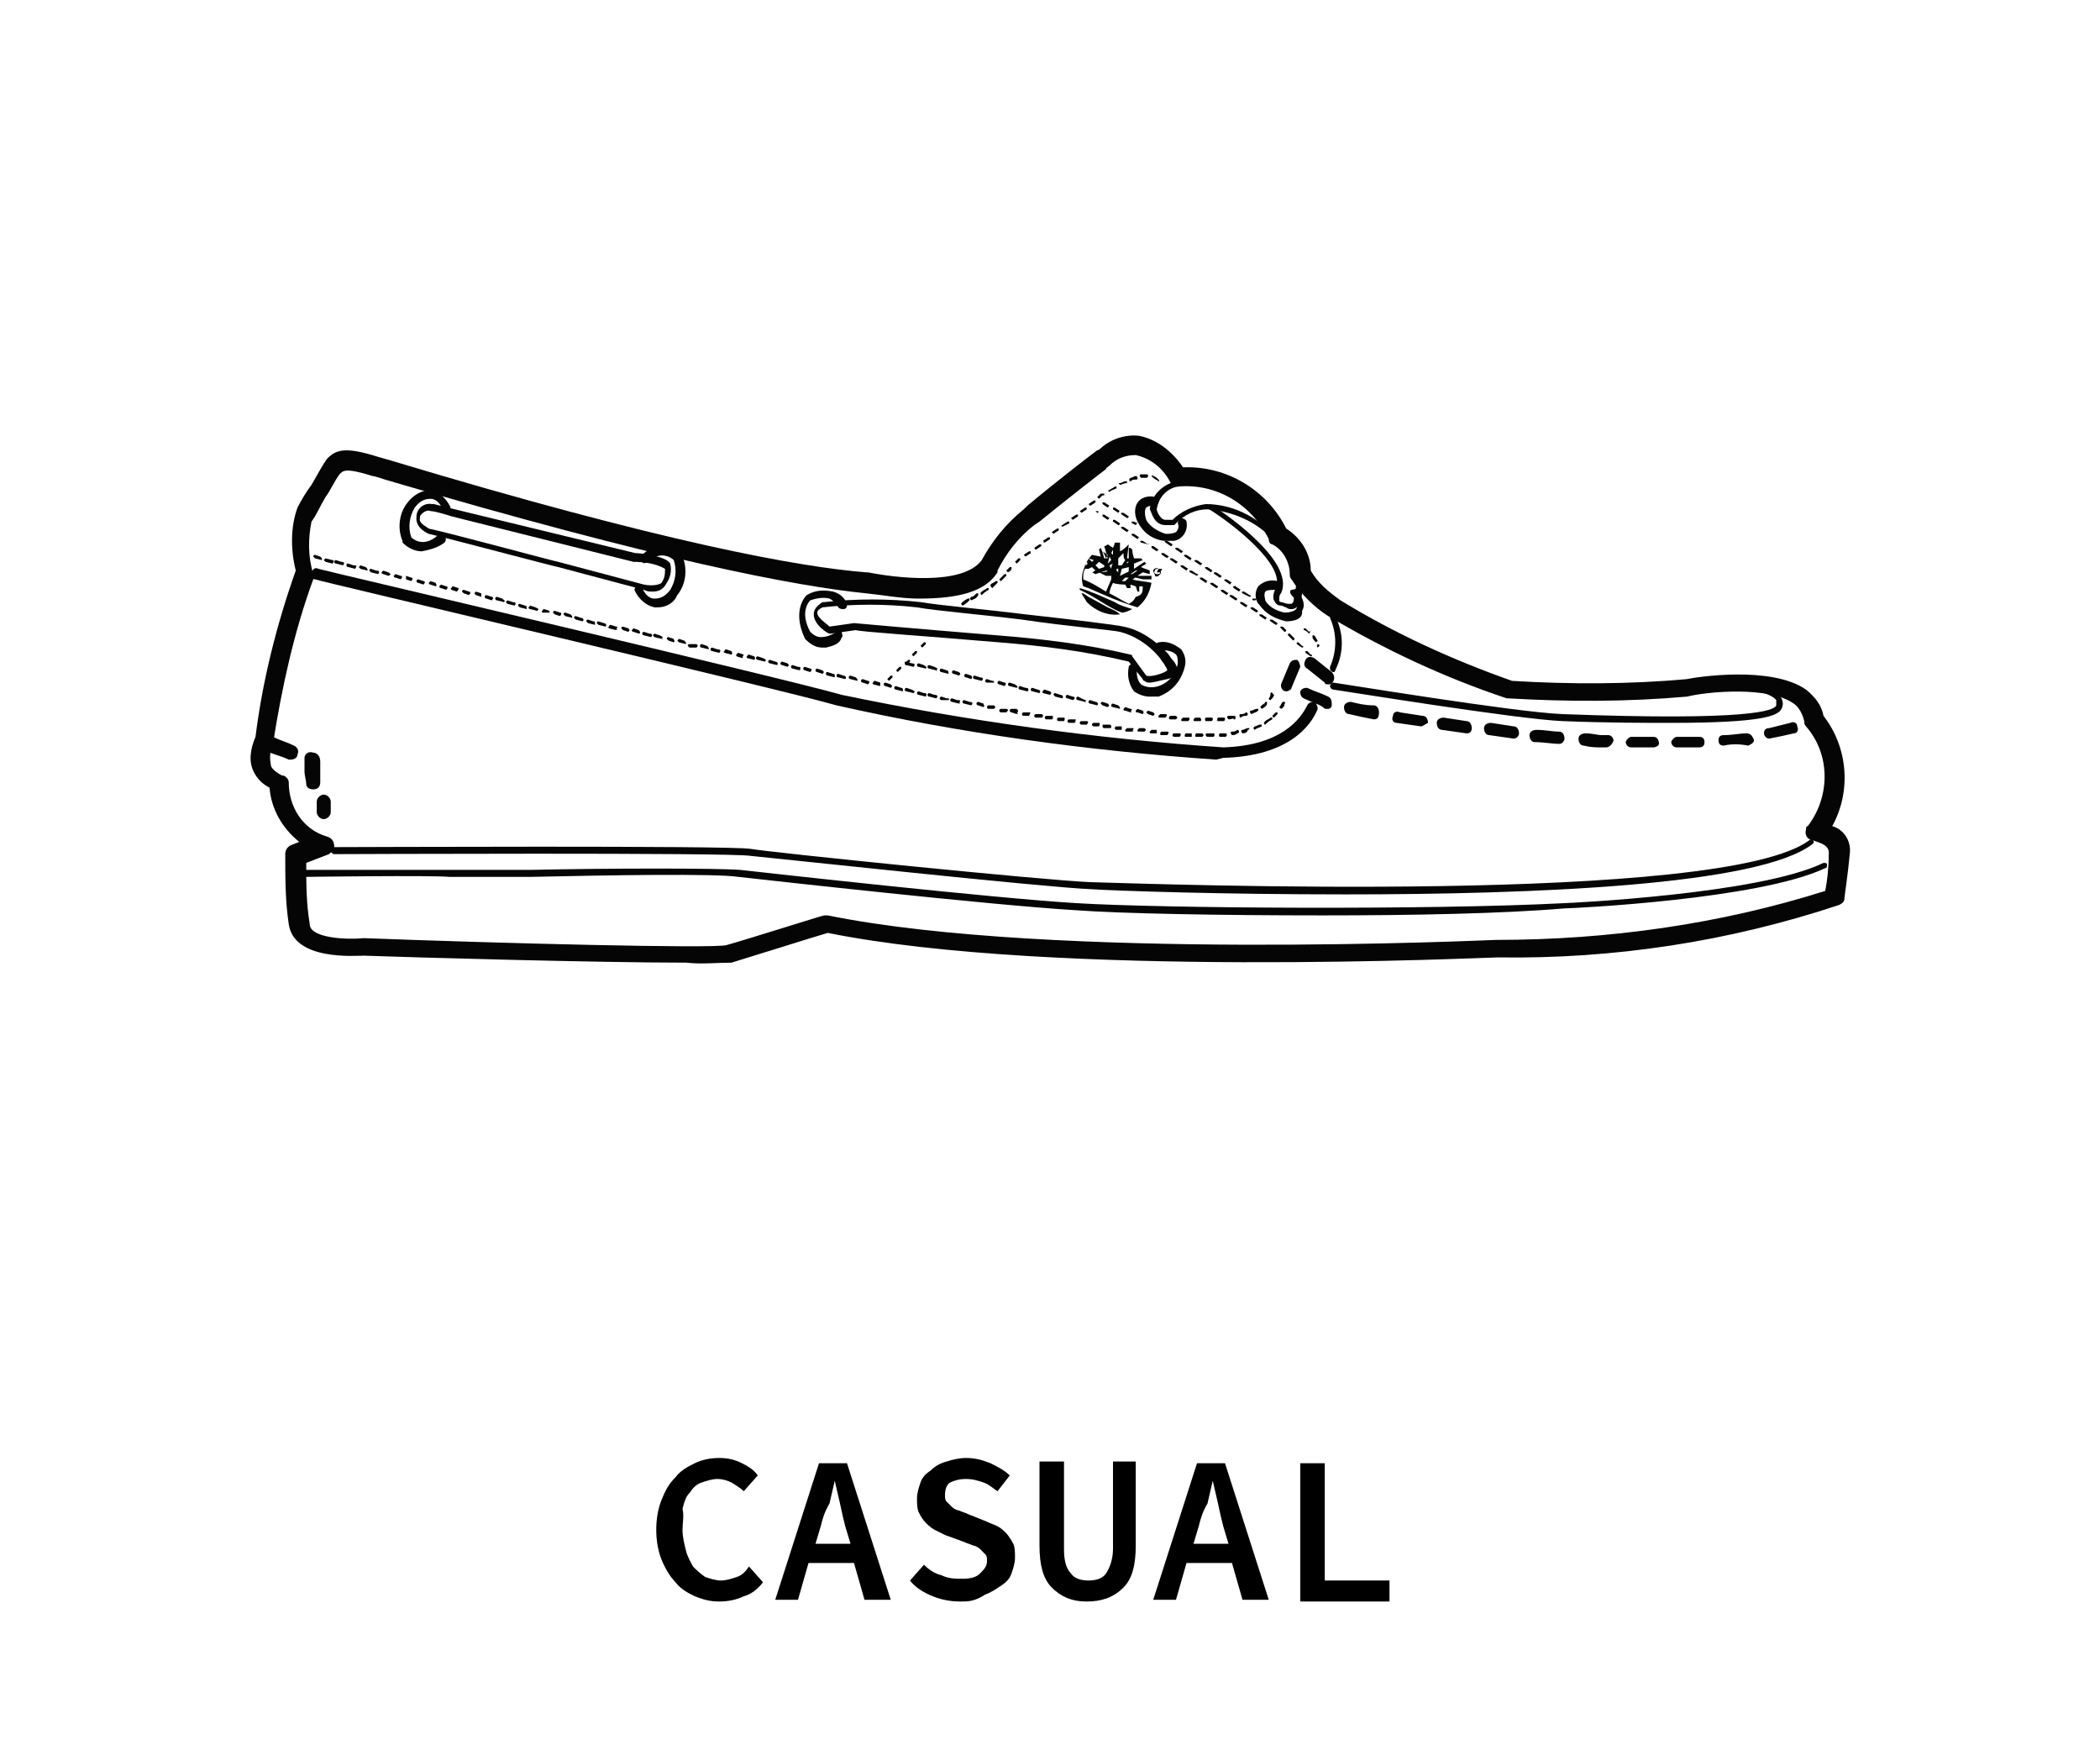 <?xml version="1.0" encoding="utf-8"?>
<!-- Generator: Adobe Illustrator 24.3.0, SVG Export Plug-In . SVG Version: 6.00 Build 0)  -->
<svg version="1.1" id="Layer_1" xmlns="http://www.w3.org/2000/svg" xmlns:xlink="http://www.w3.org/1999/xlink" x="0px" y="0px"
	 viewBox="0 0 120 100" style="enable-background:new 0 0 120 100;" xml:space="preserve">
<style type="text/css">
	.st0{fill:#050505;}
	.st1{fill:#050606;}
	.st2{enable-background:new    ;}
</style>
<g>
	<g id="_Group_">
		<path class="st0" d="M39.2,55c-5,0-15.7-0.3-18.4-0.4c-0.5,0-4,0.3-4.3-1.8c-0.2-1.3-0.2-2.7-0.2-4c0-0.2,0.1-0.4,0.3-0.5l0.5-0.2
			c-1-0.8-1.6-1.9-1.7-3.1c-0.4-0.2-0.7-0.5-0.9-0.9c-0.3-0.6-0.2-1.3,0.1-2c0.4-3.2,1.2-6.4,2.3-9.5c-0.3-1.2-0.3-2.5,0.1-3.6
			c0.2-0.4,0.5-0.9,0.8-1.3c0.3-0.5,0.6-1.1,0.9-1.5c0.5-0.5,1-0.7,2.9-0.1l0.7,0.2c15.6,4.7,23.4,6.1,27.2,6.4c0,0,0,0,0.1,0
			c1.5,0.3,5.4,0.8,6.5-0.7c0.6-1.1,1.4-2.1,2.4-2.9l0.2-0.2c1.8-1.5,3.5-2.8,3.9-3.1c0,0,0.1-0.1,0.2-0.1c0.6-0.6,1.5-0.9,2.3-0.8
			c1,0.2,1.9,0.9,2.5,1.8c2.5-0.1,4.8,1.3,5.9,3.5c0.8,0.5,1.4,1.4,1.4,2.4c0.4,0.7,1,1.2,1.7,1.7c3.1,1.9,6.4,3.4,9.8,4.6
			c3.3,0.2,6.7,0.2,10-0.1c0.4-0.1,4.8-0.8,6.8,0.6c0.5,0.4,0.9,0.9,1,1.5c1.4,1.8,1.6,4.3,0.5,6.3c0.7,0.2,1.1,0.9,1,1.6
			c-0.1,1.1-0.3,2.4-0.3,2.5c0,0.2-0.1,0.3-0.3,0.4c-6.3,2.1-12.9,3.1-19.5,3c-0.7,0-25.4,1.2-38.3-1.4c-0.7,0.2-4.5,1.4-5.5,1.7
			C41,55,40.1,55.1,39.2,55z M20.8,53.6L20.8,53.6c7.9,0.3,19.9,0.6,20.7,0.4c1.1-0.3,5.5-1.7,5.6-1.7c0.1,0,0.2,0,0.2,0
			c12.8,2.6,37.9,1.4,38.2,1.4h0c6.4,0,12.8-0.9,18.8-2.8c0.1-0.5,0.2-1.3,0.2-2.1c0.1-0.6-0.8-0.7-0.9-0.8c-0.3,0-0.5-0.3-0.4-0.6
			c0-0.1,0-0.2,0.1-0.2c1.3-1.7,1.3-4.1-0.1-5.7c-0.1-0.1-0.1-0.2-0.1-0.3c-0.1-0.4-0.3-0.8-0.6-1c-1.4-1-4.9-0.7-6.1-0.4h0
			c-3.4,0.3-6.8,0.3-10.2,0.1l-0.1,0c-3.6-1.2-7-2.8-10.2-4.7c-0.8-0.5-1.6-1.3-2.1-2.1c-0.1-0.1-0.1-0.2-0.1-0.3
			c0-0.7-0.4-1.4-1-1.7c-0.1,0-0.2-0.1-0.2-0.3c-1-2-3-3.2-5.2-3c-0.2,0-0.3-0.1-0.4-0.2c-0.4-0.8-1.1-1.4-2-1.6
			c-0.6,0-1.1,0.2-1.5,0.6c-0.1,0.1-0.2,0.1-0.2,0.2c-0.4,0.3-2.2,1.7-3.8,3L59.1,30c-0.9,0.7-1.6,1.6-2.1,2.6c0,0,0,0,0,0.1
			c-0.7,1.1-2.2,1.5-4.5,1.5c-1,0-2-0.2-3-0.3C45.5,33.5,37.6,32,22,27.4c-0.3-0.1-0.6-0.2-0.7-0.2c-1.6-0.5-1.7-0.3-1.9-0.1
			c-0.3,0.4-0.5,0.9-0.8,1.3c-0.3,0.5-0.5,1-0.8,1.4c-0.2,1-0.2,2,0.1,3c0,0.1,0,0.2,0,0.3c-1.1,3-1.8,6.2-2.3,9.4c0,0,0,0.1,0,0.1
			c-0.2,0.3-0.2,0.8-0.1,1.2c0.1,0.2,0.4,0.4,0.6,0.5c0.2,0,0.4,0.2,0.4,0.4c0,1.4,0.8,2.7,2.2,3.1c0.3,0.1,0.4,0.3,0.4,0.6
			c0,0.2-0.2,0.3-0.3,0.4l-1.3,0.5c0,1.2,0,2.3,0.2,3.5C17.7,53.6,19.8,53.7,20.8,53.6L20.8,53.6z"/>
	</g>
	<g id="_Group_2">
		<path class="st0" d="M69.5,43.4c-7.3-0.5-14.6-1.5-21.7-3.1c-3.1-0.9-29.6-7.1-29.8-7.2c-0.2,0-0.3-0.2-0.2-0.4s0.2-0.3,0.4-0.2
			c0.3,0.1,26.8,6.3,29.9,7.2c7.2,1.5,14.5,2.5,21.8,3c3.3-0.1,4.4-1.6,4.8-2.4c0.1-0.2,0.3-0.2,0.4-0.2s0.2,0.3,0.2,0.4l0,0
			c-0.4,1-1.7,2.7-5.4,2.8L69.5,43.4z"/>
	</g>
	<g id="_Group_3">
		<path class="st0" d="M95.5,41.3c-1.6,0-3.7,0-6.2-0.1c-2.6-0.1-13-1.8-13.1-1.8c-0.1,0-0.2-0.1-0.2-0.2s0.1-0.2,0.2-0.2
			c0,0,0,0,0,0c0.1,0,10.4,1.7,13.1,1.8c10.7,0.4,12.1-0.2,12.2-0.5c0-0.1,0-0.2,0-0.3c-0.3-0.4-1.6-0.7-2.4-0.7
			c-0.1,0-0.2-0.1-0.2-0.2S99,39,99.1,39c0.2,0,2.2,0.2,2.7,0.9c0.1,0.2,0.1,0.4,0,0.6C101.6,40.9,100.7,41.3,95.5,41.3z"/>
	</g>
	<g id="_Group_4">
		<path class="st0" d="M76.9,51.1c-7.1,0-13.1-0.2-14.6-0.3C59.7,50.7,44,49,42.9,48.9c-1.1-0.2-23.6-0.1-23.8-0.1l0,0
			c-0.1,0-0.2-0.1-0.2-0.2s0.1-0.2,0.1-0.2c0,0,0,0,0,0c0.9,0,22.8-0.1,23.9,0.1c1.1,0.2,16.8,1.8,19.4,1.9
			c3.7,0.1,36.2,1.3,41.1-2.4c0.1-0.1,0.2,0,0.2,0l0,0c0.1,0.1,0,0.2,0,0.2C100.6,50.6,87.6,51.1,76.9,51.1z"/>
	</g>
	<g id="_Group_5">
		<path class="st0" d="M75.6,52.3c-5.9,0-11.5-0.1-14.2-0.3c-4.9-0.3-17.4-1.7-19.2-1.9c-1.3-0.2-7.4-0.1-11.9,0c-2.4,0-4.2,0-4.6,0
			c-1.1-0.1-8.2,0-8.3,0l0,0c-0.1,0-0.2-0.1-0.1-0.2c0-0.1,0.1-0.1,0.1-0.2c0.3,0,7.2,0,8.3,0c0.4,0,2.2,0,4.6,0
			c4.5-0.1,10.7-0.1,12,0c1.8,0.2,14.3,1.6,19.2,1.9c4.9,0.3,20.2,0.4,27.9,0c0.1,0,11.1-0.5,14.8-2.3c0.1,0,0.2,0,0.2,0.1
			s0,0.2-0.1,0.2c-3.8,1.8-14.5,2.3-14.9,2.3C85.9,52.2,80.7,52.3,75.6,52.3z"/>
	</g>
	<g id="_Group_6">
		<path class="st0" d="M76.2,38.4c-0.1,0-0.2-0.1-0.2-0.2c0,0,0-0.1,0-0.1c0.4-0.9,0.4-1.9,0-2.8c0-0.1,0-0.2,0.1-0.2
			c0.1,0,0.2,0,0.2,0.1l0,0c0.5,1,0.5,2.1,0,3.1C76.3,38.3,76.3,38.4,76.2,38.4z"/>
	</g>
	<g id="_Group_7">
		<path class="st0" d="M37.3,33.8c-0.2,0-0.3,0-0.5-0.1h0l-4.9-1.3c-0.1,0-6.5-1.7-7.4-1.9h0c0,0-0.8-0.3-0.7-1
			c0-0.4,0.4-0.8,0.9-0.7l0,0c0,0,0.1,0,0.1,0c0.4,0.1,0.8,0.2,1.2,0.3l10.3,2.5c0.4,0,1.8,0.2,2,0.6c0,0,0,0,0,0
			c0.1,0.4,0,0.8-0.2,1.1C37.9,33.7,37.6,33.8,37.3,33.8z M36.8,33.4c0.5,0.1,0.9,0,1-0.1C38,33,38,32.8,38,32.5
			c-0.5-0.3-1.2-0.4-1.8-0.4h0l-10.4-2.6c0,0-0.9-0.3-1.2-0.3c-0.2-0.1-0.5,0.1-0.6,0.3c0,0,0,0.1,0,0.1c-0.1,0.3,0.4,0.5,0.5,0.6
			c1,0.2,7.3,1.9,7.4,1.9L36.8,33.4z"/>
	</g>
	<g id="_Group_8">
		<path class="st0" d="M65.7,39c-0.1,0-0.2,0-0.3-0.1c-0.1,0-0.1-0.1-0.1-0.1l-0.8-1c-2.5-0.6-4.9-0.9-7.4-1.1
			c-4.7-0.4-7.9-0.6-8.2-0.7l-1.4,0.2c0,0-0.1,0-0.1,0c-0.1,0-0.9-0.5-0.9-1.1c0-0.3,0.2-0.5,0.5-0.7c0,0,0,0,0.1,0
			c1.8-0.2,3.7-0.2,5.5,0c1.2,0.2,3.6,0.4,6,0.7c2.7,0.3,5.2,0.6,5.6,0.7c1,0.2,1.8,0.8,2.5,1.5c0.1,0.1,0.2,0.3,0.3,0.4
			c0.2,0.2,0.3,0.5,0.3,0.7c-0.1,0.2-0.2,0.3-0.6,0.4C66.2,38.9,65.9,39,65.7,39z M65.5,38.6c0,0,0.2,0.1,0.8-0.1
			c0.3-0.1,0.4-0.2,0.4-0.2c0-0.1-0.1-0.2-0.2-0.4c-0.1-0.1-0.2-0.3-0.3-0.4c-0.6-0.7-1.4-1.2-2.2-1.4c-0.4-0.1-2.9-0.3-5.6-0.7
			c-2.4-0.3-4.9-0.5-6-0.7c-1.8-0.2-3.6-0.2-5.4,0c-0.2,0.1-0.3,0.2-0.3,0.3c0,0.3,0.5,0.6,0.7,0.8l1.4-0.2c0,0,0,0,0,0
			c0,0,3.3,0.3,8.2,0.7c2.5,0.2,5.1,0.5,7.6,1.1c0,0,0.1,0,0.1,0.1L65.5,38.6L65.5,38.6z"/>
	</g>
	<g id="_Group_9">
		<path class="st0" d="M18.5,46.8c-0.2,0-0.4-0.2-0.4-0.4l0,0v-0.6c0-0.2,0.2-0.4,0.4-0.4c0.2,0,0.4,0.2,0.4,0.4v0.6
			C18.9,46.6,18.7,46.8,18.5,46.8L18.5,46.8z M17.9,45.1c-0.2,0-0.4-0.1-0.4-0.3c0-0.2-0.1-0.5-0.1-0.7c0-0.2,0-0.5,0-0.8
			c0-0.2,0.2-0.4,0.5-0.3c0.2,0,0.4,0.2,0.4,0.5l0,0c0,0.2,0,0.4,0,0.6c0,0.2,0,0.4,0,0.6C18.3,44.9,18.2,45.1,17.9,45.1
			C17.9,45.1,17.9,45.1,17.9,45.1L17.9,45.1z M16.6,43.4c0,0-0.1,0-0.1,0c-0.4-0.2-0.9-0.3-1.3-0.5c-0.2-0.1-0.3-0.3-0.2-0.6
			s0.4-0.3,0.6-0.2l0,0c0.4,0.2,0.8,0.3,1.2,0.5c0.2,0.1,0.3,0.3,0.2,0.5C17,43.3,16.8,43.4,16.6,43.4L16.6,43.4z"/>
	</g>
	<g id="_Group_10">
		<path class="st0" d="M94.5,42.7L94.5,42.7c-0.5,0-0.9,0-1.3,0c-0.2,0-0.3-0.2-0.3-0.3s0.2-0.3,0.3-0.3l0,0c0.4,0,0.8,0,1.3,0
			c0.2,0,0.3,0.2,0.3,0.4C94.8,42.6,94.6,42.7,94.5,42.7L94.5,42.7L94.5,42.7z M95.8,42.7c-0.2,0-0.3-0.2-0.3-0.3s0.2-0.3,0.3-0.3
			c0.5,0,0.9,0,1.3,0c0.2,0,0.3,0.1,0.3,0.3c0,0.2-0.1,0.3-0.3,0.3l0,0C96.7,42.7,96.3,42.7,95.8,42.7L95.8,42.7L95.8,42.7z
			 M91.8,42.7L91.8,42.7h-0.4c-0.2,0-0.5,0-0.9-0.1c-0.2,0-0.3-0.2-0.3-0.4s0.2-0.3,0.4-0.3c0.4,0,0.7,0.1,0.9,0.1
			c0.1,0,0.2,0,0.4,0c0.2,0,0.3,0.2,0.3,0.3S92,42.7,91.8,42.7C91.8,42.7,91.8,42.7,91.8,42.7z M98.5,42.6c-0.2,0-0.3-0.1-0.3-0.3
			c0-0.2,0.1-0.3,0.3-0.3c0.5,0,0.9-0.1,1.3-0.1c0.2,0,0.3,0.1,0.4,0.3s-0.1,0.3-0.3,0.4l0,0C99.4,42.5,98.9,42.5,98.5,42.6
			L98.5,42.6z M89.1,42.5L89.1,42.5c-0.4,0-0.9-0.1-1.4-0.1c-0.2,0-0.3-0.2-0.3-0.4c0-0.2,0.2-0.3,0.4-0.3l0,0
			c0.5,0,0.9,0.1,1.3,0.1c0.2,0,0.3,0.2,0.3,0.4C89.4,42.3,89.3,42.5,89.1,42.5L89.1,42.5z M101.1,42.2c-0.2,0-0.3-0.2-0.3-0.3
			c0-0.2,0.1-0.3,0.3-0.3c0.4-0.1,0.8-0.2,1.2-0.3c0.2-0.1,0.4,0,0.4,0.2c0.1,0.2,0,0.4-0.2,0.4l0,0C102.1,42,101.6,42.1,101.1,42.2
			C101.2,42.2,101.1,42.2,101.1,42.2L101.1,42.2z M86.5,42.2L86.5,42.2L85.1,42c-0.2,0-0.3-0.2-0.3-0.4s0.2-0.3,0.4-0.3l1.3,0.2
			c0.2,0,0.3,0.2,0.3,0.4C86.8,42.1,86.6,42.2,86.5,42.2L86.5,42.2z M83.8,41.9L83.8,41.9l-1.4-0.2c-0.2,0-0.3-0.2-0.3-0.4
			s0.2-0.3,0.4-0.3l1.3,0.2c0.2,0,0.3,0.2,0.3,0.4C84.1,41.8,84,41.9,83.8,41.9L83.8,41.9z M81.2,41.5
			C81.1,41.5,81.1,41.5,81.2,41.5l-1.4-0.2c-0.2,0-0.3-0.2-0.2-0.4c0-0.2,0.2-0.3,0.4-0.2l1.3,0.2c0.2,0,0.3,0.2,0.3,0.4
			C81.4,41.4,81.3,41.5,81.2,41.5L81.2,41.5z M78.5,41.1C78.5,41.1,78.5,41.1,78.5,41.1c-0.5-0.1-1-0.2-1.4-0.3
			c-0.2,0-0.3-0.2-0.3-0.4s0.2-0.3,0.4-0.3c0.4,0.1,0.8,0.2,1.3,0.2c0.2,0,0.3,0.2,0.3,0.4C78.8,41,78.7,41.1,78.5,41.1L78.5,41.1z
			 M75.9,40.5c0,0-0.1,0-0.1,0c-0.1,0-0.1,0-0.2-0.1c-0.3-0.2-0.7-0.3-1.1-0.5c-0.2-0.1-0.2-0.3-0.2-0.4c0.1-0.2,0.3-0.2,0.4-0.2
			c0.4,0.2,0.8,0.3,1.2,0.5c0.2,0.1,0.2,0.3,0.2,0.5C76.1,40.4,76,40.5,75.9,40.5L75.9,40.5z M73.5,39.5c-0.2,0-0.3-0.2-0.3-0.3
			c0,0,0-0.1,0-0.1l0.5-1.2c0.1-0.2,0.3-0.2,0.4-0.2s0.2,0.3,0.2,0.4l-0.5,1.2C73.8,39.4,73.6,39.5,73.5,39.5L73.5,39.5z M75.9,39.1
			c-0.1,0-0.2,0-0.2-0.1l-1-0.8c-0.2-0.1-0.2-0.3-0.1-0.5c0.1-0.2,0.3-0.2,0.5-0.1l0,0l1,0.8c0.1,0.1,0.2,0.3,0.1,0.5
			C76.1,39.1,76,39.1,75.9,39.1L75.9,39.1z"/>
	</g>
	<g id="_Group_11">
		<path class="st0" d="M24.1,31.5c-0.4,0-0.8-0.2-1.1-0.5c0,0,0,0,0-0.1c-0.3-0.7-0.2-1.6,0.3-2.2c0.3-0.4,0.8-0.7,1.3-0.7
			c0.5,0.1,0.9,0.5,1.1,0.9c0.1,0.1,0,0.3-0.1,0.3c-0.1,0.1-0.3,0-0.3-0.1c0,0,0,0,0,0l0,0c-0.1-0.2-0.3-0.6-0.7-0.6
			c-0.3,0-0.6,0.1-0.9,0.5c-0.3,0.5-0.4,1.1-0.2,1.7c0.1,0.1,0.7,0.6,1.5-0.1c0.1-0.1,0.3-0.1,0.4,0s0.1,0.3,0,0.4c0,0,0,0,0,0l0,0
			C25,31.3,24.6,31.4,24.1,31.5z"/>
	</g>
	<g id="_Group_12">
		<path class="st0" d="M47.2,37c0,0-0.1,0-0.2,0c-0.4,0-0.7-0.2-1-0.5l0,0c-0.8-1.7,0.1-2.5,0.1-2.5c0,0,0,0,0,0
			c0.5-0.3,1-0.3,1.5-0.2c0.4,0.1,0.7,0.4,0.8,0.7c0,0.1,0,0.3-0.2,0.3c-0.1,0-0.2,0-0.3-0.1l0,0c-0.1-0.2-0.3-0.4-0.5-0.5
			c-0.4-0.1-0.8,0-1.1,0.1c-0.1,0.1-0.6,0.7,0,1.8c0.2,0.2,0.4,0.3,0.6,0.3c0.3,0,0.6-0.1,0.9-0.3c0.1-0.1,0.3-0.1,0.3,0
			s0.1,0.3,0,0.3C48,36.8,47.6,36.9,47.2,37z"/>
	</g>
	<g id="_Group_13">
		<path class="st0" d="M37.6,34.7c0,0-0.1,0-0.2,0c-0.5-0.1-0.9-0.5-1.1-0.9c-0.1-0.1,0-0.3,0.1-0.3c0.1-0.1,0.3,0,0.3,0.1l0,0l0,0
			c0.1,0.2,0.3,0.6,0.7,0.6c0.3,0,0.6-0.1,0.9-0.5c0.3-0.5,0.4-1.1,0.2-1.7c-0.1-0.1-0.7-0.6-1.5,0.1c-0.1,0.1-0.3,0.1-0.3,0
			c-0.1-0.1-0.1-0.3,0-0.4c0,0,0,0,0,0l0,0c0.6-0.6,1.5-0.7,2.2-0.1c0,0,0.1,0.1,0.1,0.1c0,0,0,0,0,0.1c0.3,0.7,0.2,1.6-0.3,2.2
			C38.5,34.5,38,34.7,37.6,34.7z"/>
	</g>
	<g id="_Group_14">
		<path class="st0" d="M65.7,39.8c-0.3,0-0.6-0.1-0.9-0.3c-0.3-0.4-0.4-0.9-0.3-1.4c0-0.1,0.2-0.2,0.3-0.2s0.2,0.2,0.2,0.3l0,0
			c-0.1,0.3,0,0.7,0.2,0.9c0.3,0.2,0.7,0.2,1,0.1c0.6-0.2,1-0.7,1.1-1.3c0-0.2,0-0.4-0.1-0.5c-0.2-0.2-0.6-0.3-0.9-0.2
			c-0.1,0-0.3-0.1-0.3-0.2s0.1-0.3,0.2-0.3c0,0,0,0,0,0c0.5-0.1,0.9,0.1,1.3,0.4c0.2,0.3,0.3,0.6,0.2,1v0c-0.2,0.8-0.7,1.4-1.5,1.7
			C66.1,39.8,65.9,39.8,65.7,39.8z"/>
	</g>
	<g id="_Group_15">
		<path class="st0" d="M66.8,30.9c-0.1,0-0.2,0-0.3,0c-0.7-0.1-1.2-0.5-1.5-1.1c-0.2-0.4-0.2-0.9,0.1-1.2c0.2-0.2,0.6-0.3,0.9-0.2
			c0.1,0,0.2,0.2,0.2,0.3c0,0.1-0.2,0.2-0.3,0.2l0,0c-0.1,0-0.3,0-0.4,0.1c-0.1,0.1-0.1,0.4,0,0.7c0,0,0.2,0.5,1.1,0.8
			c0.2,0,0.4,0,0.6-0.1c0.1-0.1,0.2-0.3,0.1-0.5c0-0.1,0.1-0.3,0.2-0.3s0.3,0.1,0.3,0.2c0.1,0.5-0.2,1-0.7,1.1
			C67,30.9,66.9,30.9,66.8,30.9L66.8,30.9z"/>
	</g>
	<g id="_Group_16">
		<path class="st0" d="M72.8,30.8c0,0-0.1,0-0.1,0c-0.9-1-2.3-1.6-3.7-1.7c-0.7,0-1.3,0.3-1.8,0.8c0,0-0.1,0.1-0.1,0.1h-0.5
			c-0.7,0-0.8-0.8-0.9-0.9c0,0,0,0,0,0c0.1-0.8,0.7-1.4,1.5-1.6c0.1,0,0.2,0,0.2,0.1c0,0.1,0,0.2-0.1,0.2l0,0
			c-0.6,0.1-1.1,0.6-1.2,1.3c0,0.1,0.2,0.6,0.5,0.6H67c0.5-0.5,1.2-0.8,1.9-0.9c1.5,0,2.9,0.7,3.9,1.8c0.1,0.1,0.1,0.2,0,0.2
			C72.8,30.8,72.8,30.8,72.8,30.8L72.8,30.8z"/>
	</g>
	<g id="_Group_17">
		<path class="st0" d="M73.8,34.8c-0.1,0-0.2,0-0.3-0.1c-0.1,0-0.2-0.1-0.3-0.1c-0.2,0-0.3-0.1-0.4-0.3c-0.1-0.2,0-0.5,0.1-0.7
			c0.6-1.3-2.5-3.7-3.8-4.5c-0.1,0-0.1-0.2,0-0.2c0.1-0.1,0.1-0.1,0.2,0l0,0c0.2,0.1,4.8,3.1,3.9,5c-0.1,0.1-0.1,0.2-0.1,0.4
			c0,0,0,0.1,0.1,0.1c0.1,0,0.3,0.1,0.4,0.1c0.1,0,0.1,0,0.2,0c0,0,0,0,0.1-0.1c0.1-0.5,0.2-1,0.2-1.6c0-0.1,0.1-0.2,0.2-0.2l0,0
			c0.1,0,0.2,0.1,0.2,0.2v0l0,0c0,0.6-0.1,1.2-0.2,1.7C74.1,34.7,74,34.8,73.8,34.8z"/>
	</g>
	<g id="_Group_19">
		<path class="st0" d="M73.5,35.5C73.5,35.5,73.5,35.5,73.5,35.5c-1.3-0.3-1.5-1-1.6-1c-0.2-0.3-0.2-0.7,0-1
			c0.3-0.3,0.7-0.4,1.1-0.3c0.1,0,0.2,0.2,0.2,0.3l0,0c0,0.1-0.2,0.2-0.3,0.2l0,0c-0.2,0-0.5,0-0.6,0.1c-0.1,0.2,0,0.4,0,0.5
			c0,0,0.2,0.5,1.1,0.7c0.3,0,0.7-0.1,0.7-0.3c0.1-0.1,0-0.4-0.3-0.7c-0.1-0.1-0.1-0.3,0-0.3s0.3-0.1,0.3,0c0,0,0,0,0,0l0,0
			c0.4,0.5,0.5,0.9,0.3,1.2C74.5,35.5,73.6,35.5,73.5,35.5z"/>
	</g>
	<g id="_Group_20">
		<path class="st0" d="M69.1,42.1L69.1,42.1c-0.1,0-0.2,0-0.2-0.1s0-0.1,0.1-0.1h0.3c0.1,0,0.1,0,0.1,0.1c0,0,0,0.1-0.1,0.1l0,0
			H69.1z M68.7,42.1L68.7,42.1l-0.3,0c-0.1,0-0.1,0-0.1-0.1l0,0c0,0,0-0.1,0.1-0.1l0,0l0,0l0.3,0C68.8,42,68.8,42,68.7,42.1
			C68.8,42.1,68.8,42.1,68.7,42.1L68.7,42.1z M69.7,42.1C69.7,42.1,69.7,42.1,69.7,42.1c-0.1-0.1,0-0.2,0-0.2c0.1,0,0.2,0,0.3,0
			c0.1,0,0.1,0,0.1,0.1c0,0,0,0.1-0.1,0.1l0,0C70,42.1,69.8,42.1,69.7,42.1L69.7,42.1z M68.1,42.1L68.1,42.1l-0.3,0
			c-0.1,0-0.1,0-0.1-0.1l0,0c0,0,0-0.1,0.1-0.1l0,0l0,0l0.3,0C68.1,41.9,68.1,42,68.1,42.1C68.1,42.1,68.1,42.1,68.1,42.1L68.1,42.1
			z M67.4,42.1L67.4,42.1c-0.1,0-0.2,0-0.3,0C67,42.1,67,42,67,42c0,0,0-0.1,0.1-0.1c0.1,0,0.2,0,0.3,0C67.5,41.9,67.5,42,67.4,42.1
			C67.5,42,67.4,42.1,67.4,42.1L67.4,42.1z M70.4,42C70.3,42,70.3,42,70.4,42c-0.1-0.1-0.1-0.2,0-0.2c0.1,0,0.2,0,0.3-0.1
			c0,0,0.1,0,0.1,0.1l0,0c0,0,0,0.1-0.1,0.1C70.6,42,70.5,42,70.4,42L70.4,42z M66.7,42L66.7,42l-0.3,0c-0.1,0-0.1,0-0.1-0.1
			c0,0,0-0.1,0.1-0.1l0,0l0.3,0C66.8,41.8,66.8,41.9,66.7,42C66.8,42,66.8,42,66.7,42L66.7,42z M66.1,41.9L66.1,41.9l-0.3,0
			c-0.1,0-0.1,0-0.1-0.1l0,0c0,0,0.1-0.1,0.1-0.1l0.3,0C66.1,41.8,66.1,41.8,66.1,41.9C66.2,41.9,66.1,41.9,66.1,41.9z M71,41.9
			C71,41.9,71,41.9,71,41.9c-0.1-0.1-0.1-0.2,0-0.2c0.1,0,0.2-0.1,0.3-0.1c0,0,0.1,0,0.1,0c0,0,0,0.1-0.1,0.1l0,0l0,0
			C71.3,41.8,71.2,41.9,71,41.9L71,41.9z M65.4,41.8L65.4,41.8l-0.3,0c-0.1,0-0.1,0-0.1-0.1c0,0,0.1-0.1,0.1-0.1l0,0l0,0l0.3,0
			C65.5,41.7,65.5,41.7,65.4,41.8C65.5,41.8,65.4,41.8,65.4,41.8L65.4,41.8z M64.7,41.8L64.7,41.8l-0.3,0c-0.1,0-0.1,0-0.1-0.1l0,0
			c0,0,0.1-0.1,0.1-0.1l0.3,0C64.8,41.6,64.8,41.6,64.7,41.8C64.8,41.7,64.8,41.8,64.7,41.8L64.7,41.8z M71.7,41.7
			C71.6,41.7,71.6,41.7,71.7,41.7c-0.1-0.1-0.1-0.1,0-0.2c0.1,0,0.2-0.1,0.3-0.1c0,0,0.1,0,0.1,0c0,0,0,0.1,0,0.1
			C71.9,41.6,71.8,41.6,71.7,41.7C71.7,41.7,71.7,41.7,71.7,41.7L71.7,41.7z M64.1,41.7l-0.3,0c0,0-0.1,0-0.1-0.1l0,0l0,0
			c0,0,0-0.1,0.1-0.1l0.3,0L64.1,41.7z M63.4,41.6L63.4,41.6l-0.3,0c0,0-0.1,0-0.1-0.1s0-0.1,0.1-0.1c0,0,0,0,0,0l0.3,0
			c0,0,0.1,0,0.1,0.1S63.5,41.6,63.4,41.6L63.4,41.6z M62.8,41.5L62.8,41.5l-0.3,0c0,0-0.1,0-0.1-0.1c0,0,0-0.1,0.1-0.1c0,0,0,0,0,0
			l0,0l0.3,0C62.8,41.3,62.9,41.3,62.8,41.5L62.8,41.5C62.8,41.4,62.8,41.5,62.8,41.5L62.8,41.5z M72.3,41.4
			C72.2,41.4,72.2,41.3,72.3,41.4c-0.1-0.1-0.1-0.1,0-0.2c0.1-0.1,0.2-0.1,0.3-0.2c0,0,0.1,0,0.1,0c0,0,0,0.1,0,0.1l0,0
			C72.5,41.2,72.4,41.3,72.3,41.4C72.3,41.4,72.3,41.4,72.3,41.4z M62.1,41.4L62.1,41.4l-0.3,0c0,0-0.1,0-0.1-0.1l0,0l0,0
			c0,0,0-0.1,0.1-0.1l0,0l0.3,0C62.2,41.2,62.2,41.3,62.1,41.4C62.2,41.3,62.1,41.4,62.1,41.4L62.1,41.4z M61.4,41.3L61.4,41.3
			l-0.3,0c0,0-0.1,0-0.1-0.1l0,0l0,0c0,0,0-0.1,0.1-0.1l0.3,0C61.5,41.1,61.5,41.1,61.4,41.3L61.4,41.3
			C61.5,41.2,61.5,41.3,61.4,41.3L61.4,41.3z M60.8,41.2L60.8,41.2l-0.3,0c0,0-0.1,0-0.1-0.1l0,0c0,0,0-0.1,0.1-0.1l0,0l0,0l0.3,0
			C60.8,41,60.9,41,60.8,41.2C60.9,41.1,60.8,41.2,60.8,41.2L60.8,41.2z M60.1,41.1L60.1,41.1l-0.3,0c0,0-0.1,0-0.1-0.1l0,0l0,0
			c0,0,0-0.1,0.1-0.1l0,0l0.3,0C60.2,40.9,60.2,41,60.1,41.1L60.1,41.1C60.2,41,60.2,41.1,60.1,41.1L60.1,41.1z M72.8,41
			C72.7,41,72.7,40.9,72.8,41c-0.1-0.1-0.1-0.1-0.1-0.1c0.1-0.1,0.2-0.2,0.2-0.2c0,0,0.1,0,0.1,0l0,0c0,0,0,0.1,0,0.1
			C73,40.8,72.9,40.9,72.8,41C72.8,41,72.8,41,72.8,41L72.8,41z M59.5,41L59.5,41l-0.3,0c0,0-0.1,0-0.1-0.1c0,0,0-0.1,0.1-0.1l0.3,0
			c0,0,0.1,0,0.1,0.1S59.5,41,59.5,41z M58.8,40.9L58.8,40.9l-0.3,0c0,0-0.1,0-0.1-0.1c0,0,0-0.1,0.1-0.1l0,0l0,0l0.3,0
			C58.9,40.7,58.9,40.7,58.8,40.9L58.8,40.9C58.9,40.8,58.8,40.8,58.8,40.9L58.8,40.9z M58.1,40.8L58.1,40.8l-0.3-0.1
			c0,0-0.1,0-0.1-0.1l0,0c0,0,0-0.1,0.1-0.1l0,0l0.3,0C58.2,40.6,58.2,40.6,58.1,40.8C58.2,40.7,58.2,40.8,58.1,40.8L58.1,40.8
			L58.1,40.8z M57.5,40.7L57.5,40.7l-0.3,0c0,0-0.1,0-0.1-0.1l0,0c0,0,0-0.1,0.1-0.1l0,0l0.3,0c0,0,0.1,0,0.1,0.1
			C57.6,40.6,57.5,40.7,57.5,40.7L57.5,40.7z M56.8,40.5L56.8,40.5l-0.1,0l-0.2,0c0,0-0.1,0-0.1-0.1l0,0c0,0,0-0.1,0.1-0.1l0,0
			l0.2,0l0.1,0C56.9,40.4,56.9,40.4,56.8,40.5C56.9,40.5,56.9,40.5,56.8,40.5L56.8,40.5z M73.2,40.5C73.2,40.5,73.2,40.5,73.2,40.5
			c-0.1-0.1-0.1-0.1-0.1-0.1c0.1-0.1,0.1-0.2,0.2-0.3c0,0,0.1,0,0.1,0s0.1,0.1,0,0.1l0,0l0,0C73.4,40.3,73.4,40.4,73.2,40.5
			C73.3,40.5,73.3,40.5,73.2,40.5L73.2,40.5z M56.2,40.4L56.2,40.4l-0.3-0.1c0,0-0.1,0-0.1-0.1l0,0c0,0,0-0.1,0.1-0.1l0.3,0.1
			C56.2,40.3,56.3,40.3,56.2,40.4L56.2,40.4C56.2,40.4,56.2,40.4,56.2,40.4z M55.5,40.3L55.5,40.3l-0.4-0.1c0,0-0.1,0-0.1-0.1l0,0
			c0,0,0-0.1,0.1-0.1l0.3,0.1C55.6,40.1,55.6,40.2,55.5,40.3C55.6,40.3,55.5,40.3,55.5,40.3L55.5,40.3z M54.8,40.2L54.8,40.2
			l-0.4-0.1c0,0-0.1,0-0.1-0.1c0,0,0-0.1,0.1-0.1l0,0l0.3,0.1C54.9,40,54.9,40,54.8,40.2C54.9,40.1,54.9,40.2,54.8,40.2z M54.2,40
			L54.2,40L53.8,40c0,0-0.1,0-0.1-0.1c0,0,0-0.1,0.1-0.1l0,0l0.3,0.1C54.2,39.9,54.3,39.9,54.2,40L54.2,40C54.3,40,54.2,40,54.2,40
			L54.2,40z M53.5,39.9L53.5,39.9l-0.4-0.1c0,0-0.1,0-0.1-0.1l0,0c0,0,0-0.1,0.1-0.1l0.3,0.1C53.6,39.7,53.6,39.8,53.5,39.9
			C53.6,39.9,53.6,39.9,53.5,39.9L53.5,39.9z M52.9,39.8L52.9,39.8l-0.4-0.1c0,0-0.1,0-0.1-0.1c0,0,0-0.1,0.1-0.1l0.3,0.1
			C52.9,39.6,53,39.6,52.9,39.8C53,39.7,52.9,39.8,52.9,39.8L52.9,39.8z M52.2,39.6L52.2,39.6l-0.4-0.1c0,0-0.1,0-0.1-0.1l0,0
			c0,0,0-0.1,0.1-0.1l0.3,0.1C52.3,39.5,52.3,39.5,52.2,39.6L52.2,39.6C52.3,39.6,52.3,39.6,52.2,39.6L52.2,39.6z M51.6,39.5
			L51.6,39.5l-0.4-0.1c0,0-0.1,0-0.1-0.1c0,0,0-0.1,0.1-0.1l0,0l0.3,0.1C51.6,39.3,51.6,39.4,51.6,39.5L51.6,39.5
			C51.6,39.5,51.6,39.5,51.6,39.5L51.6,39.5z M50.9,39.3L50.9,39.3l-0.3-0.1c0,0-0.1,0-0.1-0.1c0,0,0-0.1,0.1-0.1l0,0l0.3,0.1
			C51,39.2,51,39.2,50.9,39.3L50.9,39.3C51,39.3,51,39.3,50.9,39.3L50.9,39.3z M50.3,39.2L50.3,39.2l-0.4-0.1c0,0-0.1-0.1,0-0.1
			c0,0,0-0.1,0.1-0.1l0.3,0.1C50.3,39.1,50.3,39.1,50.3,39.2C50.3,39.2,50.3,39.2,50.3,39.2L50.3,39.2z M49.6,39.1L49.6,39.1
			L49.3,39c0,0-0.1,0-0.1-0.1c0,0,0-0.1,0.1-0.1l0,0l0.3,0.1C49.7,38.9,49.7,39,49.6,39.1C49.7,39.1,49.7,39.1,49.6,39.1L49.6,39.1z
			 M49,38.9L49,38.9l-0.4-0.1c0,0-0.1,0-0.1-0.1l0,0c0,0,0-0.1,0.1-0.1l0.3,0.1C49,38.8,49,38.8,49,38.9C49,38.9,49,38.9,49,38.9
			L49,38.9z M48.3,38.8L48.3,38.8l-0.4-0.1c0,0-0.1,0-0.1-0.1c0,0,0-0.1,0.1-0.1c0,0,0,0,0,0l0,0l0.3,0.1
			C48.3,38.6,48.4,38.7,48.3,38.8C48.4,38.8,48.3,38.8,48.3,38.8L48.3,38.8z M47.7,38.7L47.7,38.7l-0.4-0.1c0,0-0.1,0-0.1-0.1
			s0-0.1,0.1-0.1c0,0,0,0,0,0l0.3,0.1C47.7,38.5,47.7,38.5,47.7,38.7C47.7,38.6,47.7,38.7,47.7,38.7L47.7,38.7z M47,38.5L47,38.5
			l-0.3-0.1c0,0-0.1,0-0.1-0.1l0,0c0,0,0-0.1,0.1-0.1l0.3,0.1C47.1,38.4,47.1,38.4,47,38.5C47.1,38.5,47.1,38.5,47,38.5L47,38.5z
			 M46.3,38.4L46.3,38.4L46,38.3c0,0-0.1,0-0.1-0.1c0,0,0-0.1,0.1-0.1l0,0l0.3,0.1C46.4,38.2,46.4,38.3,46.3,38.4
			C46.4,38.4,46.4,38.4,46.3,38.4L46.3,38.4z M45.7,38.3L45.7,38.3l-0.4-0.1c0,0-0.1,0-0.1-0.1c0,0,0-0.1,0.1-0.1l0,0l0.3,0.1
			C45.7,38.1,45.8,38.1,45.7,38.3C45.8,38.2,45.7,38.3,45.7,38.3L45.7,38.3z M45,38.1L45,38.1L44.7,38c0,0-0.1,0-0.1-0.1
			c0,0,0-0.1,0.1-0.1l0.3,0.1C45.1,38,45.1,38,45,38.1C45.1,38.1,45.1,38.1,45,38.1L45,38.1z M44.4,38L44.4,38L44,37.9
			c0,0-0.1,0-0.1-0.1c0,0,0-0.1,0.1-0.1l0.3,0.1C44.4,37.8,44.5,37.9,44.4,38C44.5,38,44.4,38,44.4,38L44.4,38z M43.7,37.8
			L43.7,37.8l-0.4-0.1c0,0-0.1,0-0.1-0.1l0,0c0,0,0-0.1,0.1-0.1l0.3,0.1C43.8,37.7,43.8,37.7,43.7,37.8
			C43.8,37.8,43.8,37.8,43.7,37.8L43.7,37.8z M43.1,37.7L43.1,37.7l-0.4-0.1c0,0-0.1-0.1,0-0.1c0,0,0-0.1,0.1-0.1l0.3,0.1
			C43.1,37.5,43.2,37.6,43.1,37.7C43.2,37.7,43.1,37.7,43.1,37.7L43.1,37.7z M42.4,37.6L42.4,37.6l-0.3-0.1c0,0-0.1-0.1,0-0.1
			c0,0,0-0.1,0.1-0.1l0.3,0.1C42.5,37.4,42.5,37.4,42.4,37.6C42.5,37.5,42.5,37.6,42.4,37.6L42.4,37.6z M41.8,37.4L41.8,37.4
			l-0.4-0.1c0,0-0.1-0.1,0-0.1c0,0,0-0.1,0.1-0.1l0.3,0.1C41.8,37.3,41.9,37.3,41.8,37.4C41.8,37.4,41.8,37.4,41.8,37.4L41.8,37.4z
			 M41.1,37.3L41.1,37.3l-0.4-0.1c0,0-0.1,0-0.1-0.1l0,0c0,0,0-0.1,0.1-0.1l0,0l0,0l0.3,0.1C41.2,37.1,41.2,37.2,41.1,37.3
			C41.2,37.3,41.2,37.3,41.1,37.3L41.1,37.3z M40.5,37.1L40.5,37.1l-0.4-0.1c0,0-0.1,0-0.1-0.1c0,0,0-0.1,0.1-0.1l0.3,0.1
			C40.5,37,40.5,37,40.5,37.1C40.5,37.1,40.5,37.2,40.5,37.1L40.5,37.1z M39.8,37L39.8,37l-0.2,0l-0.2,0c0,0-0.1-0.1-0.1-0.1
			c0,0,0-0.1,0.1-0.1l0,0l0,0l0.2,0l0.1,0C39.9,36.8,39.9,36.9,39.8,37C39.9,37,39.8,37,39.8,37L39.8,37z M39.2,36.8L39.2,36.8
			l-0.4-0.1c0,0-0.1-0.1-0.1-0.1c0,0,0.1-0.1,0.1-0.1l0.3,0.1C39.2,36.7,39.2,36.7,39.2,36.8C39.2,36.8,39.2,36.8,39.2,36.8
			L39.2,36.8z M38.5,36.7L38.5,36.7l-0.3-0.1c0,0-0.1-0.1-0.1-0.1c0,0,0-0.1,0.1-0.1l0,0l0.3,0.1C38.5,36.6,38.6,36.6,38.5,36.7
			C38.6,36.7,38.5,36.7,38.5,36.7L38.5,36.7z M37.8,36.5L37.8,36.5l-0.4-0.1c0,0-0.1-0.1-0.1-0.1c0,0,0.1-0.1,0.1-0.1l0.3,0.1
			C37.9,36.4,37.9,36.4,37.8,36.5C37.9,36.5,37.9,36.6,37.8,36.5L37.8,36.5z M37.2,36.4L37.2,36.4l-0.4-0.1c0,0-0.1,0-0.1-0.1l0,0
			c0,0,0-0.1,0.1-0.1l0.3,0.1C37.3,36.2,37.3,36.3,37.2,36.4L37.2,36.4C37.3,36.4,37.2,36.4,37.2,36.4L37.2,36.4z M36.5,36.2
			L36.5,36.2l-0.3-0.1c0,0-0.1,0-0.1-0.1l0,0c0,0,0.1-0.1,0.1-0.1l0.3,0.1C36.6,36.1,36.6,36.2,36.5,36.2
			C36.6,36.2,36.6,36.2,36.5,36.2L36.5,36.2z M35.9,36.1L35.9,36.1L35.6,36c0,0-0.1-0.1-0.1-0.1c0,0,0-0.1,0.1-0.1l0,0l0.3,0.1
			C36,36,36,36,35.9,36.1C36,36.1,35.9,36.1,35.9,36.1L35.9,36.1z M35.2,36L35.2,36l-0.4-0.1c0,0-0.1-0.1,0-0.1c0,0,0-0.1,0.1-0.1
			l0.3,0.1C35.3,35.8,35.3,35.8,35.2,36C35.3,35.9,35.3,36,35.2,36L35.2,36z M34.6,35.8L34.6,35.8l-0.4-0.1c0,0-0.1-0.1-0.1-0.1
			c0,0,0-0.1,0.1-0.1l0,0l0.3,0.1C34.6,35.6,34.7,35.7,34.6,35.8L34.6,35.8C34.7,35.8,34.6,35.8,34.6,35.8L34.6,35.8z M34,35.7
			L34,35.7l-0.4-0.1c0,0-0.1-0.1-0.1-0.1c0,0,0-0.1,0.1-0.1l0,0l0.3,0.1C34,35.5,34,35.5,34,35.7L34,35.7C34,35.6,34,35.7,34,35.7
			L34,35.7z M33.3,35.5L33.3,35.5l-0.4-0.1c0,0-0.1-0.1-0.1-0.1c0,0,0-0.1,0.1-0.1l0,0l0.3,0.1C33.3,35.3,33.4,35.4,33.3,35.5
			L33.3,35.5C33.4,35.5,33.3,35.5,33.3,35.5L33.3,35.5z M32.7,35.3L32.7,35.3l-0.4-0.1c0,0-0.1-0.1-0.1-0.1c0,0,0-0.1,0.1-0.1l0,0
			l0.3,0.1C32.7,35.2,32.7,35.2,32.7,35.3L32.7,35.3C32.7,35.3,32.7,35.3,32.7,35.3L32.7,35.3z M32,35.2L32,35.2l-0.3-0.1
			c0,0-0.1-0.1-0.1-0.1c0,0,0-0.1,0.1-0.1l0,0L32,35C32.1,35,32.1,35.1,32,35.2L32,35.2C32.1,35.2,32,35.2,32,35.2L32,35.2z
			 M31.4,35L31.4,35L31,35c0,0-0.1-0.1,0-0.1c0,0,0-0.1,0.1-0.1l0,0l0.3,0.1C31.4,34.9,31.4,34.9,31.4,35C31.4,35,31.4,35,31.4,35
			L31.4,35z M30.7,34.9L30.7,34.9l-0.4-0.1c0,0-0.1,0-0.1-0.1l0,0c0,0,0.1-0.1,0.1-0.1l0,0l0.3,0.1C30.8,34.8,30.8,34.8,30.7,34.9
			C30.8,34.9,30.7,34.9,30.7,34.9L30.7,34.9z M30.1,34.8L30.1,34.8l-0.4-0.1c0,0-0.1-0.1-0.1-0.1c0,0,0-0.1,0.1-0.1l0.3,0.1
			C30.1,34.6,30.1,34.7,30.1,34.8C30.1,34.7,30.1,34.8,30.1,34.8L30.1,34.8z M29.4,34.6L29.4,34.6l-0.4-0.1c0,0-0.1-0.1-0.1-0.1
			c0,0,0.1-0.1,0.1-0.1l0,0l0.3,0.1C29.5,34.4,29.5,34.5,29.4,34.6C29.5,34.6,29.4,34.6,29.4,34.6L29.4,34.6z M28.8,34.4L28.8,34.4
			l-0.4-0.1c0,0-0.1,0-0.1-0.1c0,0,0-0.1,0.1-0.1l0,0l0.3,0.1C28.8,34.3,28.9,34.3,28.8,34.4C28.8,34.4,28.8,34.4,28.8,34.4
			L28.8,34.4z M28.1,34.3L28.1,34.3l-0.3-0.1c0,0-0.1,0-0.1-0.1l0,0c0,0,0-0.1,0.1-0.1l0,0l0.3,0.1C28.2,34.1,28.2,34.2,28.1,34.3
			C28.2,34.3,28.1,34.3,28.1,34.3L28.1,34.3z M27.5,34.1L27.5,34.1l-0.3-0.1c0,0-0.1-0.1-0.1-0.1s0.1-0.1,0.1-0.1l0.3,0.1
			C27.5,34,27.5,34,27.5,34.1C27.5,34.1,27.5,34.1,27.5,34.1L27.5,34.1z M26.8,34L26.8,34l-0.3-0.1c0,0-0.1-0.1-0.1-0.1
			c0,0,0-0.1,0.1-0.1l0,0l0.3,0.1C26.9,33.8,26.9,33.9,26.8,34C26.9,34,26.9,34,26.8,34L26.8,34z M26.1,33.8L26.1,33.8l-0.3-0.1
			c0,0-0.1-0.1,0-0.1c0,0,0-0.1,0.1-0.1l0.3,0.1C26.2,33.7,26.2,33.7,26.1,33.8C26.2,33.8,26.2,33.8,26.1,33.8L26.1,33.8z
			 M25.5,33.7L25.5,33.7l-0.3-0.1c0,0-0.1,0-0.1-0.1l0,0c0,0,0.1-0.1,0.1-0.1l0.3,0.1C25.6,33.5,25.6,33.6,25.5,33.7
			C25.6,33.7,25.5,33.7,25.5,33.7L25.5,33.7z M24.9,33.5L24.9,33.5l-0.3-0.1c0,0-0.1,0-0.1-0.1l0,0c0,0,0.1-0.1,0.1-0.1l0.3,0.1
			C24.9,33.4,25,33.4,24.9,33.5C24.9,33.5,24.9,33.5,24.9,33.5L24.9,33.5z M24.2,33.4L24.2,33.4l-0.3-0.1c0,0-0.1,0-0.1-0.1
			c0,0,0-0.1,0.1-0.1l0.3,0.1C24.3,33.2,24.3,33.3,24.2,33.4C24.3,33.3,24.2,33.4,24.2,33.4L24.2,33.4z M23.5,33.2L23.5,33.2
			l-0.3-0.1l0-0.2l0,0.1l0-0.1l0.3,0.1C23.6,33,23.6,33.1,23.5,33.2C23.6,33.2,23.6,33.2,23.5,33.2L23.5,33.2z M22.9,33.1L22.9,33.1
			L22.6,33c0,0-0.1,0-0.1-0.1l0,0c0,0,0.1-0.1,0.1-0.1l0.3,0.1C23,32.9,23,33,22.9,33.1C23,33,22.9,33.1,22.9,33.1L22.9,33.1z
			 M22.2,32.9L22.2,32.9l-0.3-0.1c0,0-0.1,0-0.1-0.1l0,0c0,0,0.1-0.1,0.1-0.1l0.3,0.1C22.3,32.8,22.4,32.8,22.2,32.9
			C22.3,32.9,22.3,32.9,22.2,32.9L22.2,32.9z M21.6,32.8L21.6,32.8l-0.4-0.1c0,0-0.1-0.1-0.1-0.1c0,0,0-0.1,0.1-0.1l0,0l0.3,0.1
			C21.7,32.6,21.7,32.7,21.6,32.8C21.7,32.7,21.6,32.8,21.6,32.8L21.6,32.8z M21,32.6L21,32.6l-0.4-0.1c0,0-0.1-0.1-0.1-0.1
			c0,0,0.1-0.1,0.1-0.1l0,0l0.3,0.1C21,32.5,21,32.5,21,32.6C21,32.6,21,32.6,21,32.6L21,32.6z M20.3,32.5L20.3,32.5l-0.4-0.1
			c0,0-0.1,0-0.1-0.1s0-0.1,0.1-0.1l0.3,0.1C20.4,32.3,20.4,32.3,20.3,32.5L20.3,32.5C20.4,32.4,20.3,32.5,20.3,32.5L20.3,32.5z
			 M19.6,32.3L19.6,32.3l-0.4-0.1c0,0-0.1,0-0.1-0.1l0,0c0,0,0-0.1,0.1-0.1l0,0l0.3,0.1C19.7,32.1,19.7,32.2,19.6,32.3
			C19.7,32.3,19.7,32.3,19.6,32.3L19.6,32.3z M19,32.2L19,32.2l-0.4-0.1c0,0-0.1-0.1-0.1-0.1c0,0,0.1-0.1,0.1-0.1L19,32
			C19.1,32,19.1,32.1,19,32.2C19.1,32.1,19,32.2,19,32.2L19,32.2z M18.4,32L18.4,32L18,31.9c0,0-0.1-0.1-0.1-0.1s0-0.1,0.1-0.1l0,0
			l0.3,0.1C18.4,31.9,18.4,31.9,18.4,32C18.4,32,18.4,32,18.4,32L18.4,32z"/>
	</g>
	<g id="_Group_21">
		<path class="st0" d="M50.8,38.9C50.8,38.9,50.7,38.8,50.8,38.9c-0.1-0.1-0.1-0.1-0.1-0.1l0.2-0.2c0,0,0.1,0,0.1,0l0,0
			c0,0,0,0.1,0,0.1l0,0L50.8,38.9C50.9,38.9,50.8,38.9,50.8,38.9z M51.3,38.4C51.2,38.4,51.2,38.4,51.3,38.4L51.3,38.4
			c-0.1-0.1-0.1-0.1-0.1-0.1l0.2-0.2c0,0,0.1,0,0.1,0l0,0c0,0,0,0.1,0,0.1l0,0L51.3,38.4C51.3,38.4,51.3,38.4,51.3,38.4z M51.8,38
			C51.7,38,51.7,37.9,51.8,38L51.8,38c-0.1-0.1-0.1-0.1-0.1-0.1l0.2-0.2c0,0,0.1,0,0.1,0l0,0c0,0,0,0.1,0,0.1l0,0l0,0L51.8,38
			C51.8,37.9,51.8,38,51.8,38z M52.2,37.5C52.2,37.5,52.2,37.4,52.2,37.5L52.2,37.5c-0.1-0.1-0.1-0.1-0.1-0.1l0.2-0.2
			c0,0,0.1,0,0.1,0s0,0.1,0,0.1l0,0L52.2,37.5C52.3,37.5,52.3,37.5,52.2,37.5z M52.7,37C52.7,37,52.6,37,52.7,37L52.7,37
			c-0.1-0.1-0.1-0.1-0.1-0.1l0.2-0.2c0,0,0.1,0,0.1,0s0,0.1,0,0.1l0,0L52.7,37C52.8,37,52.7,37,52.7,37z"/>
	</g>
	<g id="_Group_22">
		<path class="st0" d="M55,34.6C54.9,34.6,54.9,34.6,55,34.6c-0.1-0.1-0.1-0.1,0-0.2c0,0,0.1-0.1,0.3-0.2c0,0,0.1,0,0.1,0l0,0
			c0,0,0,0.1,0,0.1l0,0C55.1,34.6,55,34.6,55,34.6C55,34.6,55,34.6,55,34.6z M55.5,34.3C55.5,34.3,55.5,34.3,55.5,34.3
			c-0.1-0.1-0.1-0.1,0-0.2c0.1,0,0.2-0.1,0.3-0.2c0,0,0.1,0,0.1,0c0,0,0,0.1,0,0.1l0,0C55.8,34.2,55.7,34.2,55.5,34.3
			C55.6,34.3,55.6,34.3,55.5,34.3z M56.1,34C56.1,34,56,33.9,56.1,34L56.1,34c-0.1-0.1-0.1-0.1,0-0.2c0.1-0.1,0.2-0.1,0.3-0.2
			c0,0,0.1,0,0.1,0c0,0,0,0.1,0,0.1l0,0C56.3,33.8,56.2,33.9,56.1,34C56.2,34,56.1,34,56.1,34L56.1,34z M56.7,33.6
			C56.6,33.6,56.6,33.6,56.7,33.6c-0.1-0.1-0.1-0.1-0.1-0.2c0.1-0.1,0.2-0.1,0.3-0.2c0,0,0.1,0,0.1,0l0,0c0,0,0,0.1,0,0.1
			C56.9,33.4,56.8,33.5,56.7,33.6C56.7,33.6,56.7,33.6,56.7,33.6L56.7,33.6z M57.2,33.2C57.1,33.2,57.1,33.1,57.2,33.2L57.2,33.2
			c-0.1-0.1-0.1-0.1-0.1-0.1c0.1-0.1,0.1-0.1,0.2-0.2l0.1-0.1c0,0,0.1,0,0.1,0c0,0,0,0.1,0,0.1l0,0l-0.1,0.1
			C57.4,33,57.3,33.1,57.2,33.2C57.2,33.1,57.2,33.1,57.2,33.2L57.2,33.2z M57.6,32.7C57.6,32.7,57.6,32.6,57.6,32.7L57.6,32.7
			c-0.1-0.1-0.1-0.1-0.1-0.1c0.1-0.1,0.2-0.2,0.2-0.2c0,0,0.1,0,0.1,0s0,0.1,0,0.1C57.8,32.5,57.8,32.6,57.6,32.7
			C57.7,32.7,57.7,32.7,57.6,32.7z M58.1,32.2C58.1,32.2,58,32.2,58.1,32.2L58.1,32.2c-0.1-0.1-0.1-0.1-0.1-0.1l0.2-0.2
			c0,0,0.1,0,0.1,0c0,0,0,0.1,0,0.1l0,0L58.1,32.2C58.2,32.2,58.2,32.2,58.1,32.2z M58.6,31.8C58.6,31.8,58.5,31.8,58.6,31.8
			c-0.1-0.1-0.1-0.1-0.1-0.1l0.3-0.2c0,0,0.1,0,0.1,0c0,0,0,0.1,0,0.1L58.6,31.8C58.7,31.8,58.7,31.8,58.6,31.8z M59.2,31.4
			C59.1,31.4,59.1,31.3,59.2,31.4c-0.1-0.1-0.1-0.1-0.1-0.1l0.3-0.2c0,0,0.1,0,0.1,0c0,0,0,0.1,0,0.1L59.2,31.4
			C59.2,31.4,59.2,31.4,59.2,31.4z M59.7,31C59.6,31,59.6,30.9,59.7,31L59.7,31c-0.1-0.1-0.1-0.1-0.1-0.1l0.3-0.2c0,0,0.1,0,0.1,0
			l0,0c0,0,0,0.1,0,0.1l0,0L59.7,31C59.7,30.9,59.7,30.9,59.7,31L59.7,31z M60.2,30.5C60.2,30.5,60.1,30.5,60.2,30.5
			c-0.1-0.1-0.1-0.1-0.1-0.1l0.3-0.2c0,0,0.1,0,0.1,0c0,0,0,0.1,0,0.1l0,0l0,0L60.2,30.5C60.2,30.5,60.2,30.5,60.2,30.5
			C60.2,30.5,60.2,30.5,60.2,30.5z M60.7,30.1C60.7,30.1,60.6,30.1,60.7,30.1L60.7,30.1C60.6,30,60.7,30,60.7,30l0.3-0.2
			c0,0,0.1,0,0.1,0c0,0,0,0.1,0,0.1l0,0L60.7,30.1C60.8,30.1,60.8,30.1,60.7,30.1z M61.3,29.7C61.2,29.7,61.2,29.7,61.3,29.7
			L61.3,29.7c-0.1-0.1-0.1-0.1-0.1-0.1l0.3-0.2c0,0,0.1,0,0.1,0c0,0,0,0.1,0,0.1l0,0L61.3,29.7C61.3,29.7,61.3,29.7,61.3,29.7
			L61.3,29.7z M61.8,29.3C61.7,29.3,61.7,29.3,61.8,29.3c-0.1-0.1-0.1-0.1-0.1-0.1l0.3-0.2c0,0,0.1,0,0.1,0s0,0.1,0,0.1L61.8,29.3
			C61.8,29.3,61.8,29.3,61.8,29.3L61.8,29.3z M62.3,28.9C62.3,28.9,62.2,28.8,62.3,28.9L62.3,28.9c-0.1-0.1-0.1-0.1-0.1-0.1l0.3-0.2
			c0,0,0.1,0,0.1,0c0,0,0,0.1,0,0.1l0,0L62.3,28.9C62.3,28.9,62.3,28.9,62.3,28.9C62.3,28.9,62.3,28.9,62.3,28.9z M62.8,28.5
			C62.8,28.5,62.8,28.4,62.8,28.5L62.8,28.5c-0.1-0.1-0.1-0.1-0.1-0.1l0.2-0.2l0.1,0c0,0,0.1,0,0.1,0l0,0c0,0,0,0.1,0,0.1l0,0
			l-0.1,0L62.8,28.5C62.9,28.5,62.8,28.5,62.8,28.5L62.8,28.5z M63.4,28.1C63.3,28.1,63.3,28,63.4,28.1c-0.1-0.1-0.1-0.1,0-0.1
			c0.1-0.1,0.2-0.1,0.3-0.2c0,0,0.1,0,0.1,0s0,0.1,0,0.1l0,0C63.6,28,63.5,28,63.4,28.1C63.4,28.1,63.4,28.1,63.4,28.1z M64,27.7
			C63.9,27.7,63.9,27.7,64,27.7L64,27.7c-0.1-0.1-0.1-0.1,0-0.1c0.1,0,0.2-0.1,0.3-0.1c0,0,0.1,0,0.1,0c0,0,0,0.1,0,0.1l0,0
			C64.2,27.6,64.1,27.7,64,27.7C64,27.7,64,27.8,64,27.7L64,27.7z M66.2,27.5C66.1,27.5,66.1,27.5,66.2,27.5
			c-0.1-0.1-0.2-0.1-0.3-0.2c0,0-0.1-0.1-0.1-0.1l0,0c0,0,0.1-0.1,0.1,0l0,0l0,0c0.1,0,0.2,0.1,0.3,0.2
			C66.2,27.4,66.3,27.5,66.2,27.5C66.2,27.5,66.2,27.5,66.2,27.5L66.2,27.5z M64.6,27.5C64.5,27.5,64.5,27.4,64.6,27.5L64.6,27.5
			c-0.1-0.1-0.1-0.1,0-0.2c0.1,0,0.2-0.1,0.3-0.1c0,0,0.1,0,0.1,0.1s0,0.1-0.1,0.1l0,0C64.8,27.4,64.7,27.4,64.6,27.5L64.6,27.5z
			 M65.2,27.3C65.2,27.3,65.1,27.3,65.2,27.3c-0.1-0.1-0.1-0.2,0-0.2c0.1,0,0.2,0,0.3,0c0.1,0,0.1,0,0.1,0.1l0,0c0,0,0,0.1-0.1,0.1
			l0,0l0,0C65.4,27.3,65.3,27.3,65.2,27.3L65.2,27.3z"/>
	</g>
	<g id="_Group_23">
		<path class="st0" d="M68.6,41.2c-0.1,0-0.2,0-0.3,0c-0.1,0-0.1,0-0.1-0.1c0,0,0.1-0.1,0.1-0.1l0,0c0.1,0,0.2,0,0.3,0h0
			C68.6,41.1,68.7,41.1,68.6,41.2C68.7,41.2,68.6,41.2,68.6,41.2L68.6,41.2z M68.9,41.2C68.9,41.2,68.8,41.2,68.9,41.2
			c-0.1-0.1,0-0.2,0-0.2l0.3,0c0.1,0,0.1,0,0.1,0.1c0,0,0,0.1-0.1,0.1l0,0L68.9,41.2L68.9,41.2z M67.9,41.2L67.9,41.2l-0.3,0
			c-0.1,0-0.1,0-0.1-0.1c0,0,0.1-0.1,0.1-0.1l0.3,0C68,41,68,41.1,67.9,41.2C68,41.2,68,41.2,67.9,41.2L67.9,41.2z M69.6,41.2
			C69.5,41.2,69.5,41.1,69.6,41.2c-0.1-0.1,0-0.2,0-0.2l0,0l0.3,0c0.1,0,0.1,0,0.1,0.1c0,0,0,0.1-0.1,0.1l0,0L69.6,41.2
			C69.6,41.1,69.6,41.1,69.6,41.2z M67.2,41.1L67.2,41.1c-0.1,0-0.2,0-0.3,0c-0.1,0-0.1,0-0.1-0.1c0,0,0-0.1,0.1-0.1c0,0,0,0,0,0
			l0,0l0.3,0C67.3,41,67.3,41,67.2,41.1L67.2,41.1C67.3,41.1,67.3,41.1,67.2,41.1L67.2,41.1z M70.2,41.1
			C70.2,41.1,70.2,41.1,70.2,41.1c-0.1-0.1-0.1-0.2,0-0.2c0.1,0,0.2,0,0.3,0c0.1,0,0.1,0,0.1,0.1s0,0.1-0.1,0.1l0,0l0,0
			C70.5,41,70.4,41.1,70.2,41.1C70.3,41.1,70.2,41.1,70.2,41.1z M66.6,41L66.6,41l-0.3,0c-0.1,0-0.1,0-0.1-0.1l0,0l0,0
			c0,0,0.1-0.1,0.1-0.1l0.3,0C66.7,40.8,66.7,40.9,66.6,41C66.7,41,66.6,41,66.6,41z M70.9,41C70.8,41,70.8,40.9,70.9,41
			c-0.1-0.1-0.1-0.2,0-0.2c0.1,0,0.2,0,0.3-0.1c0,0,0.1,0,0.1,0.1c0,0,0,0.1-0.1,0.1l0,0C71.1,40.9,71,40.9,70.9,41L70.9,41z
			 M65.9,40.9L65.9,40.9l-0.3-0.1c0,0-0.1-0.1-0.1-0.1c0,0,0.1-0.1,0.1-0.1l0,0l0.3,0.1C66,40.8,66,40.8,65.9,40.9
			C66,40.9,66,40.9,65.9,40.9z M65.3,40.8L65.3,40.8l-0.3-0.1c-0.1,0-0.1,0-0.1-0.1l0,0c0,0,0.1-0.1,0.1-0.1l0,0l0,0l0.3,0.1
			C65.3,40.6,65.4,40.7,65.3,40.8C65.4,40.8,65.3,40.8,65.3,40.8L65.3,40.8z M71.5,40.8C71.5,40.8,71.5,40.7,71.5,40.8
			c-0.1-0.1-0.1-0.2,0-0.2c0.1,0,0.2-0.1,0.3-0.1c0,0,0.1,0,0.1,0c0,0,0,0.1,0,0.1l0,0C71.8,40.7,71.7,40.7,71.5,40.8L71.5,40.8z
			 M64.6,40.7L64.6,40.7l-0.3-0.1c-0.1,0-0.1,0-0.1-0.1c0,0,0.1-0.1,0.1-0.1l0.3,0.1C64.7,40.5,64.7,40.5,64.6,40.7L64.6,40.7
			C64.7,40.6,64.7,40.7,64.6,40.7L64.6,40.7z M64,40.5L64,40.5l-0.4-0.1c0,0-0.1,0-0.1-0.1c0,0,0-0.1,0.1-0.1l0.3,0.1
			C64,40.4,64,40.4,64,40.5C64,40.5,64,40.5,64,40.5L64,40.5z M72.1,40.5C72.1,40.5,72,40.4,72.1,40.5L72.1,40.5
			c-0.1-0.1-0.1-0.1,0-0.2c0.1-0.1,0.2-0.1,0.2-0.2c0,0,0.1,0,0.1,0l0,0c0,0,0,0.1,0,0.1l0,0C72.4,40.3,72.3,40.4,72.1,40.5
			C72.2,40.5,72.1,40.5,72.1,40.5L72.1,40.5z M63.3,40.4L63.3,40.4L63,40.3c0,0-0.1-0.1-0.1-0.1c0,0,0-0.1,0.1-0.1l0.3,0.1
			C63.4,40.3,63.4,40.3,63.3,40.4C63.4,40.4,63.3,40.4,63.3,40.4z M62.7,40.3L62.7,40.3l-0.4-0.1c0,0-0.1,0-0.1-0.1
			c0,0,0-0.1,0.1-0.1c0,0,0,0,0,0l0.3,0.1C62.7,40.1,62.8,40.2,62.7,40.3C62.7,40.2,62.7,40.3,62.7,40.3L62.7,40.3L62.7,40.3z
			 M62,40.1L62,40.1l-0.4-0.1c0,0-0.1,0-0.1-0.1l0,0c0,0,0-0.1,0.1-0.1L62,40C62.1,40,62.1,40,62,40.1C62.1,40.1,62,40.2,62,40.1
			L62,40.1L62,40.1z M61.3,40L61.3,40L61,39.9c0,0-0.1,0-0.1-0.1l0,0c0,0,0-0.1,0.1-0.1l0.3,0.1C61.4,39.8,61.5,39.9,61.3,40
			C61.4,40,61.4,40,61.3,40L61.3,40L61.3,40z M72.6,40C72.6,40,72.6,40,72.6,40c-0.1,0-0.1-0.1-0.1-0.1l0,0l0,0
			c0.1-0.1,0.1-0.2,0.1-0.3c0,0,0.1-0.1,0.1,0c0,0,0.1,0.1,0.1,0.1l0,0C72.8,39.8,72.7,39.9,72.6,40C72.6,40,72.6,40,72.6,40
			L72.6,40z M60.7,39.9L60.7,39.9l-0.4-0.1c0,0-0.1-0.1-0.1-0.1c0,0,0-0.1,0.1-0.1l0.3,0.1C60.7,39.7,60.8,39.8,60.7,39.9
			C60.8,39.8,60.7,39.9,60.7,39.9L60.7,39.9z M60,39.7L60,39.7l-0.4-0.1c0,0-0.1-0.1,0-0.1c0,0,0-0.1,0.1-0.1l0.3,0.1
			C60.1,39.6,60.1,39.6,60,39.7C60.1,39.7,60.1,39.7,60,39.7L60,39.7z M59.4,39.6L59.4,39.6L59,39.5c0,0-0.1,0-0.1-0.1
			c0,0,0-0.1,0.1-0.1l0,0l0.3,0.1C59.4,39.4,59.5,39.5,59.4,39.6C59.4,39.6,59.4,39.6,59.4,39.6L59.4,39.6z M58.7,39.5L58.7,39.5
			l-0.4-0.1c0,0-0.1,0-0.1-0.1c0,0,0-0.1,0.1-0.1l0.3,0.1C58.8,39.3,58.8,39.4,58.7,39.5C58.8,39.4,58.8,39.5,58.7,39.5L58.7,39.5z
			 M58.1,39.3L58.1,39.3l-0.4-0.1c0,0-0.1,0-0.1-0.1c0,0,0-0.1,0.1-0.1c0,0,0,0,0,0l0.3,0.1C58.1,39.2,58.2,39.2,58.1,39.3
			C58.2,39.3,58.1,39.3,58.1,39.3L58.1,39.3z M57.4,39.2L57.4,39.2l-0.3-0.1c0,0-0.1,0-0.1-0.1c0,0,0-0.1,0.1-0.1l0,0l0,0l0.3,0.1
			C57.5,39,57.5,39.1,57.4,39.2C57.5,39.2,57.5,39.2,57.4,39.2L57.4,39.2z M56.8,39L56.8,39L56.4,39c0,0-0.1,0-0.1-0.1l0,0
			c0,0,0-0.1,0.1-0.1l0.3,0.1C56.8,38.9,56.8,38.9,56.8,39C56.8,39,56.8,39,56.8,39L56.8,39z M56.1,38.9L56.1,38.9l-0.4-0.1
			c0,0-0.1,0-0.1-0.1c0,0,0-0.1,0.1-0.1l0.3,0.1C56.2,38.7,56.2,38.8,56.1,38.9C56.2,38.9,56.2,38.9,56.1,38.9L56.1,38.9z
			 M55.5,38.8L55.5,38.8l-0.3-0.1c0,0-0.1,0-0.1-0.1l0,0c0,0,0-0.1,0.1-0.1l0.3,0.1C55.5,38.6,55.6,38.7,55.5,38.8
			C55.5,38.7,55.5,38.8,55.5,38.8L55.5,38.8z M54.8,38.6L54.8,38.6l-0.3-0.1c0,0-0.1,0-0.1-0.1c0,0,0-0.1,0.1-0.1l0,0l0.3,0.1
			C54.9,38.5,54.9,38.5,54.8,38.6C54.9,38.6,54.8,38.6,54.8,38.6L54.8,38.6z M54.2,38.5L54.2,38.5l-0.4-0.1c0,0-0.1,0-0.1-0.1
			c0,0,0-0.1,0.1-0.1l0.3,0.1C54.2,38.3,54.2,38.4,54.2,38.5L54.2,38.5C54.2,38.5,54.2,38.5,54.2,38.5L54.2,38.5z M53.5,38.3
			L53.5,38.3l-0.4-0.1c0,0-0.1,0-0.1-0.1l0,0c0,0,0-0.1,0.1-0.1l0.3,0.1C53.6,38.2,53.6,38.2,53.5,38.3
			C53.6,38.3,53.5,38.4,53.5,38.3L53.5,38.3z M52.9,38.2L52.9,38.2l-0.4-0.1c0,0-0.1,0-0.1-0.1c0,0,0-0.1,0.1-0.1l0,0l0,0l0.3,0.1
			C52.9,38.1,53,38.1,52.9,38.2C52.9,38.2,52.9,38.2,52.9,38.2L52.9,38.2z M52.2,38.1L52.2,38.1L51.8,38c0,0-0.1,0-0.1-0.1
			s0-0.1,0.1-0.1l0.3,0.1C52.3,37.9,52.3,38,52.2,38.1L52.2,38.1C52.3,38,52.2,38.1,52.2,38.1L52.2,38.1z"/>
	</g>
	<g id="_Group_24">
		<path class="st0" d="M74.9,37.5C74.8,37.5,74.8,37.5,74.9,37.5l-0.3-0.2c0,0,0-0.1,0-0.1c0,0,0.1,0,0.1,0l0,0l0,0l0.2,0.2
			C75,37.4,75,37.5,74.9,37.5C74.9,37.5,74.9,37.5,74.9,37.5L74.9,37.5z M74.4,37C74.4,37,74.3,37,74.4,37l-0.3-0.2c0,0,0-0.1,0-0.1
			c0,0,0.1,0,0.1,0l0.2,0.2C74.5,36.9,74.5,37,74.4,37C74.4,37,74.4,37,74.4,37L74.4,37z M73.9,36.6C73.9,36.6,73.9,36.6,73.9,36.6
			l-0.3-0.3c0,0,0-0.1,0-0.1l0,0c0,0,0.1,0,0.1,0l0,0l0,0l0.2,0.2C74,36.5,74,36.5,73.9,36.6C73.9,36.6,73.9,36.6,73.9,36.6
			L73.9,36.6z M73.4,36.1C73.4,36.1,73.4,36.1,73.4,36.1L73.3,36l-0.1-0.1c0,0-0.1-0.1,0-0.1l0,0c0,0,0.1,0,0.1,0l0.1,0.1l0,0
			l0.1,0.1C73.5,36,73.5,36.1,73.4,36.1C73.5,36.1,73.5,36.1,73.4,36.1z M72.9,35.7C72.9,35.7,72.9,35.7,72.9,35.7l-0.3-0.2
			c0,0-0.1-0.1,0-0.1c0,0,0.1,0,0.1,0l0.3,0.2C73,35.6,73,35.7,72.9,35.7C72.9,35.7,72.9,35.7,72.9,35.7z M72.3,35.4
			C72.3,35.4,72.3,35.4,72.3,35.4L72,35.2c0,0-0.1-0.1,0-0.1c0,0,0.1,0,0.1,0l0,0l0.3,0.2C72.4,35.2,72.4,35.3,72.3,35.4
			C72.4,35.4,72.4,35.4,72.3,35.4z M71.8,35C71.7,35,71.7,35,71.8,35l-0.3-0.2c0,0-0.1-0.1,0-0.1s0.1,0,0.1,0l0.3,0.2
			C71.9,34.9,71.9,34.9,71.8,35C71.8,35,71.8,35,71.8,35L71.8,35z M71.2,34.7C71.2,34.7,71.2,34.7,71.2,34.7l-0.3-0.2
			c0,0-0.1-0.1,0-0.1s0.1,0,0.1,0l0.3,0.2C71.3,34.5,71.3,34.6,71.2,34.7C71.2,34.7,71.2,34.7,71.2,34.7z M70.6,34.3
			C70.6,34.3,70.6,34.3,70.6,34.3l-0.3-0.2c0,0-0.1-0.1,0-0.1c0,0,0.1,0,0.1,0l0,0l0.3,0.2C70.7,34.2,70.7,34.3,70.6,34.3L70.6,34.3
			C70.7,34.3,70.7,34.3,70.6,34.3L70.6,34.3z M70.1,34C70.1,34,70,34,70.1,34l-0.3-0.2c0,0-0.1-0.1,0-0.1c0,0,0.1,0,0.1,0l0,0l0,0
			l0.3,0.2C70.2,33.8,70.2,33.9,70.1,34L70.1,34C70.1,34,70.1,34,70.1,34z M69.5,33.6C69.5,33.6,69.5,33.6,69.5,33.6l-0.3-0.2
			c0,0-0.1-0.1,0-0.1c0,0,0.1,0,0.1,0l0.3,0.2C69.6,33.5,69.6,33.6,69.5,33.6C69.6,33.6,69.5,33.6,69.5,33.6z M68.9,33.3
			C68.9,33.3,68.9,33.3,68.9,33.3l-0.3-0.2c0,0-0.1-0.1,0-0.1l0,0c0,0,0.1,0,0.1,0l0,0l0.3,0.2C69,33.1,69,33.2,68.9,33.3
			C69,33.2,69,33.3,68.9,33.3L68.9,33.3z M68.4,32.9C68.4,32.9,68.3,32.9,68.4,32.9L68,32.7c0,0-0.1-0.1,0-0.1c0,0,0.1,0,0.1,0
			l0.3,0.2C68.5,32.8,68.5,32.8,68.4,32.9L68.4,32.9C68.4,32.9,68.4,32.9,68.4,32.9L68.4,32.9z M67.8,32.6
			C67.8,32.6,67.8,32.6,67.8,32.6l-0.3-0.2c0,0-0.1-0.1,0-0.1c0,0,0.1,0,0.1,0l0,0l0,0l0.3,0.2C67.9,32.4,67.9,32.5,67.8,32.6
			C67.9,32.5,67.8,32.6,67.8,32.6L67.8,32.6z M67.2,32.2C67.2,32.2,67.2,32.2,67.2,32.2L66.9,32c0,0-0.1-0.1,0-0.1s0.1,0,0.1,0l0,0
			l0.3,0.2C67.3,32.1,67.3,32.1,67.2,32.2L67.2,32.2C67.3,32.2,67.3,32.2,67.2,32.2z M66.7,31.9C66.7,31.9,66.7,31.9,66.7,31.9
			l-0.3-0.2c0,0-0.1-0.1,0-0.1l0,0c0,0,0.1,0,0.1,0l0,0l0.3,0.2C66.8,31.7,66.8,31.8,66.7,31.9C66.8,31.8,66.7,31.8,66.7,31.9
			L66.7,31.9z M66.1,31.5C66.1,31.5,66.1,31.5,66.1,31.5l-0.3-0.2c0,0,0-0.1,0-0.1c0,0,0.1,0,0.1,0l0.3,0.2
			C66.2,31.4,66.2,31.4,66.1,31.5C66.2,31.5,66.2,31.5,66.1,31.5L66.1,31.5z M65.6,31.1C65.5,31.1,65.5,31.1,65.6,31.1L65.2,31
			c0,0-0.1-0.1,0-0.1c0,0,0.1,0,0.1,0l0,0l0.3,0.2C65.6,31,65.7,31.1,65.6,31.1C65.6,31.1,65.6,31.1,65.6,31.1z M65,30.8
			C65,30.8,65,30.8,65,30.8l-0.3-0.2c0,0-0.1-0.1,0-0.1c0,0,0.1,0,0.1,0l0.3,0.2C65.1,30.6,65.1,30.7,65,30.8L65,30.8
			C65.1,30.7,65,30.8,65,30.8L65,30.8z M64.4,30.4C64.4,30.4,64.4,30.4,64.4,30.4l-0.3-0.2c0,0-0.1-0.1,0-0.1c0,0,0.1,0,0.1,0l0,0
			l0.3,0.2C64.5,30.3,64.5,30.3,64.4,30.4C64.5,30.4,64.5,30.4,64.4,30.4z M63.9,30C63.8,30,63.8,30,63.9,30l-0.3-0.2
			c0,0,0-0.1,0-0.1c0,0,0.1,0,0.1,0l0,0l0.3,0.2C64,29.9,64,30,63.9,30C63.9,30,63.9,30,63.9,30L63.9,30z M63.3,29.7
			C63.3,29.7,63.3,29.7,63.3,29.7L63,29.5c0,0,0-0.1,0-0.1l0,0c0,0,0.1,0,0.1,0l0,0l0.3,0.2C63.4,29.6,63.4,29.6,63.3,29.7
			C63.4,29.7,63.3,29.7,63.3,29.7z M62.7,29.3C62.7,29.3,62.7,29.3,62.7,29.3L62.7,29.3c-0.1-0.1-0.1-0.1-0.1-0.1c0,0,0.1,0,0.1,0
			l0,0C62.8,29.2,62.8,29.3,62.7,29.3C62.8,29.3,62.8,29.3,62.7,29.3L62.7,29.3z"/>
	</g>
	<g id="_Group_25">
		<path class="st0" d="M75.3,37C75.2,37,75.2,37,75.3,37L75.3,37c-0.1-0.1,0-0.2,0-0.2l0,0c0,0,0.1,0,0.1,0.1l0,0L75.3,37
			C75.3,37,75.3,37,75.3,37L75.3,37z M75.2,36.7C75.2,36.7,75.1,36.7,75.2,36.7c-0.1-0.1-0.2-0.2-0.2-0.3c0,0,0-0.1,0-0.1l0,0
			c0,0,0.1,0,0.1,0c0.1,0.1,0.1,0.2,0.2,0.3C75.3,36.6,75.2,36.7,75.2,36.7L75.2,36.7L75.2,36.7C75.2,36.7,75.2,36.7,75.2,36.7
			L75.2,36.7z M74.8,36.2C74.8,36.2,74.7,36.2,74.8,36.2c-0.1-0.1-0.2-0.2-0.3-0.2c0,0,0-0.1,0-0.1c0,0,0.1,0,0.1,0l0,0
			c0.1,0.1,0.2,0.2,0.2,0.2C74.9,36,74.9,36.1,74.8,36.2L74.8,36.2C74.8,36.2,74.8,36.2,74.8,36.2L74.8,36.2z"/>
	</g>
	<g id="_Group_26">
		<path class="st0" d="M64.9,30C64.9,30,64.9,30,64.9,30l-0.2-0.1c0,0-0.1-0.1,0-0.1c0,0,0.1,0,0.1,0l0,0l0.2,0.1
			C65,29.8,65,29.9,64.9,30L64.9,30C64.9,29.9,64.9,30,64.9,30z M64.4,29.6C64.4,29.6,64.4,29.6,64.4,29.6l-0.3-0.2
			c0,0-0.1-0.1,0-0.1c0,0,0.1,0,0.1,0l0.3,0.2C64.5,29.5,64.5,29.6,64.4,29.6L64.4,29.6C64.5,29.6,64.4,29.6,64.4,29.6L64.4,29.6z
			 M63.9,29.3C63.8,29.3,63.8,29.3,63.9,29.3l-0.3-0.2c0,0,0-0.1,0-0.1s0.1,0,0.1,0l0,0l0.3,0.2C63.9,29.2,64,29.2,63.9,29.3
			L63.9,29.3C63.9,29.3,63.9,29.3,63.9,29.3z M63.3,29C63.3,29,63.3,29,63.3,29L63,28.8c0,0,0-0.1,0-0.1c0,0,0.1,0,0.1,0l0,0
			l0.3,0.2C63.4,28.8,63.4,28.9,63.3,29C63.3,28.9,63.3,29,63.3,29z"/>
	</g>
	<g id="_Group_27">
		<path class="st0" d="M71.7,34.3C71.7,34.3,71.7,34.3,71.7,34.3l-0.1,0c0,0-0.1-0.1,0-0.1l0,0c0,0,0.1,0,0.1,0l0,0l0,0l0.1,0
			C71.8,34.2,71.8,34.3,71.7,34.3L71.7,34.3C71.8,34.3,71.7,34.3,71.7,34.3z M71.4,34.1C71.4,34.1,71.3,34.1,71.4,34.1L71,33.9
			c0,0-0.1-0.1,0-0.1s0.1,0,0.1,0l0,0l0.3,0.2C71.5,34,71.5,34.1,71.4,34.1C71.4,34.1,71.4,34.1,71.4,34.1L71.4,34.1z M70.8,33.8
			C70.8,33.8,70.8,33.8,70.8,33.8l-0.3-0.2c0,0-0.1-0.1,0-0.1s0.1-0.1,0.1,0c0,0,0,0,0,0l0,0l0.3,0.2C70.9,33.6,70.9,33.7,70.8,33.8
			C70.9,33.8,70.8,33.8,70.8,33.8z M70.3,33.4C70.2,33.4,70.2,33.4,70.3,33.4l-0.3-0.2c0,0-0.1-0.1,0-0.1l0,0c0,0,0.1,0,0.1,0l0,0
			l0,0l0.3,0.2C70.3,33.3,70.3,33.4,70.3,33.4C70.3,33.4,70.3,33.4,70.3,33.4z M69.7,33C69.7,33,69.7,33,69.7,33l-0.3-0.2
			c0,0-0.1-0.1,0-0.1l0,0c0,0,0.1,0,0.1,0l0,0l0.3,0.2C69.8,32.9,69.8,33,69.7,33L69.7,33C69.8,33,69.7,33,69.7,33z M69.2,32.7
			C69.1,32.7,69.1,32.7,69.2,32.7l-0.3-0.2c0,0-0.1-0.1,0-0.1c0,0,0.1,0,0.1,0l0,0l0.3,0.2C69.2,32.6,69.3,32.6,69.2,32.7
			C69.2,32.7,69.2,32.7,69.2,32.7z M68.6,32.3C68.6,32.3,68.6,32.3,68.6,32.3l-0.3-0.2c0,0-0.1-0.1,0-0.1c0,0,0.1,0,0.1,0l0,0
			l0.3,0.2C68.7,32.2,68.7,32.2,68.6,32.3C68.7,32.3,68.6,32.3,68.6,32.3L68.6,32.3z M68,32C68,32,68,32,68,32l-0.3-0.2
			c0,0-0.1-0.1,0-0.1l0,0c0,0,0.1,0,0.1,0l0.3,0.2C68.1,31.8,68.1,31.9,68,32L68,32C68.1,31.9,68.1,32,68,32L68,32z M67.5,31.6
			C67.5,31.6,67.4,31.6,67.5,31.6l-0.3-0.2c0,0-0.1-0.1,0-0.1c0,0,0.1,0,0.1,0l0,0l0,0l0.3,0.2C67.6,31.5,67.6,31.5,67.5,31.6
			L67.5,31.6C67.5,31.6,67.5,31.6,67.5,31.6L67.5,31.6z M66.9,31.2C66.9,31.2,66.9,31.2,66.9,31.2L66.6,31c0,0-0.1-0.1,0-0.1
			c0,0,0.1,0,0.1,0l0.3,0.2C67,31.1,67,31.2,66.9,31.2L66.9,31.2C67,31.2,66.9,31.2,66.9,31.2L66.9,31.2z"/>
	</g>
	<g id="_Group_28">
		<g id="_Group_29">
			<path class="st1" d="M65.9,32.6c0-0.1,0.2-0.2,0.3-0.1c0.1,0,0.2,0.2,0.1,0.3s-0.2,0.2-0.3,0.1l0,0h0
				C66,32.8,65.9,32.7,65.9,32.6L65.9,32.6 M66.1,32.8c0.1,0,0.2,0,0.2-0.1s0-0.2-0.1-0.2c-0.1,0-0.2,0-0.2,0.1
				C65.9,32.7,66,32.8,66.1,32.8L66.1,32.8L66.1,32.8 M66.1,32.7L66.1,32.7l0.1-0.2l0.1,0c0.1,0,0.1,0,0.1,0.1c0,0-0.1,0-0.1,0l0,0
				l0,0.1L66.1,32.7L66.1,32.7L66.1,32.7L66.1,32.7z M66.2,32.6C66.2,32.6,66.2,32.7,66.2,32.6C66.2,32.6,66.2,32.6,66.2,32.6
				L66.2,32.6L66.2,32.6L66.2,32.6z"/>
		</g>
		<g id="_Group_30">
			<path class="st1" d="M64.4,31.9l0.1,0c0,0,0-0.4,0-0.6c0.1,0,0.1,0,0.2,0.1c0,0.2,0.1,0.5,0.1,0.5s0.3,0,0.4,0
				c0,0,0.1,0.1,0.1,0.1l-0.5,0.2l0,0.3l0.6-0.4c0,0,0.1,0.1,0.1,0.1c-0.1,0.1-0.2,0.1-0.3,0.2c0.2,0.1,0.3,0.1,0.5,0.2
				c0,0.1,0,0.1,0,0.2l-0.4-0.1l-0.3,0.2l0.3,0c0,0,0.2,0,0.5,0c0,0.1,0,0.1,0,0.2h-0.5l-0.4-0.1c-0.1,0-0.1,0.1-0.2,0.1
				c0.3,0.1,0.7,0.1,1.1,0.2c-0.1,0.5-0.3,1-0.8,1.4c-1-0.3-1.9-0.7-2.8-1.1l-0.3-0.1c-0.1-0.3-0.1-0.6,0-0.9
				c0.1-0.3,0.2-0.6,0.5-0.9l0.5,0.1l-0.1-0.4c0,0,0.1-0.1,0.1-0.1c0.1,0.2,0.2,0.6,0.2,0.6l0.2,0l-0.2-0.7c0.1,0,0.2-0.1,0.2-0.1
				l0.3,0.2c0,0,0.1-0.2,0.1-0.3c0.1,0,0.2,0,0.3,0c0,0.2,0,0.3,0,0.5c0.2-0.1,0.3-0.2,0.5-0.4c0,0,0,0,0,0L64.4,31.9z M64.2,31.6
				l-0.3,0.3l0,0.4l0.2,0l0.2-0.3C64.2,31.9,64.2,31.8,64.2,31.6 M63.6,31.4l-0.1,0.2l0.1,0.1C63.6,31.6,63.6,31.5,63.6,31.4
				 M63,31.5L63,31.5c0.1,0.1,0.2,0.4,0.2,0.4l0.1-0.2L63,31.5z M64.5,32.1l-0.1,0v0.1L64.5,32.1L64.5,32.1z M63.4,31.8l-0.1,0.4
				l0.2-0.2L63.4,31.8z M65,32.6l-0.1,0l-0.3,0.2l0.1,0L65,32.6z M64.1,32.5L64,32.9l0.4-0.2c0,0,0.1,0,0.1-0.1l0-0.2L64.1,32.5z
				 M63.6,32.2l-0.2,0.1l0.1,0.2C63.5,32.5,63.5,32.3,63.6,32.2 M63.9,32.5h-0.1l0,0.1l0.1,0.1L63.9,32.5z M62.8,32.1l-0.2,0.2
				l0.2,0.2l0.3-0.1l0-0.1L62.8,32.1z M62.2,31.9l0.2,0.2l0.1-0.1L62.2,31.9z M64.3,33l-0.2,0.2l0.2,0l0.2-0.2L64.3,33z M63.2,32.6
				l-0.6,0.2l-0.2-0.1c0.1,0,0.1-0.1,0.2-0.1c-0.1-0.1-0.1-0.1-0.2-0.2l-0.2,0.1c0,0-0.1,0-0.2,0c-0.1,0.2-0.1,0.3-0.1,0.5
				c0,0,0,0.1,0,0.1c0.5,0.2,0.8,0.4,1.3,0.7l0.3-0.7c0-0.1,0-0.1,0-0.2l-0.3,0l-0.4-0.2c0,0,0.4,0,0.6-0.1
				C63.3,32.7,63.3,32.6,63.2,32.6 M62.1,32.1c0,0.1-0.1,0.1-0.1,0.2C62.1,32.3,62.2,32.2,62.1,32.1L62.1,32.1z M65.3,33.5l-0.2,0
				c0,0.1,0,0.3,0,0.3L65,33.8l-0.1-0.3l-0.3-0.1l0,0.2l-0.2,0l-0.1-0.2c0,0-0.5,0-0.7-0.1l0,0c-0.1,0.2-0.2,0.4-0.2,0.6v0
				c0.4,0.2,0.7,0.4,1.1,0.6h0c0.2-0.1,0.3-0.2,0.4-0.4C65.3,34,65.3,33.8,65.3,33.5"/>
		</g>
		<g id="_Group_31">
			<path class="st1" d="M64.7,34.8c-0.2,0.1-0.4,0.2-0.6,0.2c-0.8-0.3-1.5-0.9-2.4-1.3c0,0,0-0.1,0-0.1c0.7,0.2,1.3,0.5,2,0.8
				C64,34.6,64.4,34.7,64.7,34.8L64.7,34.8z"/>
		</g>
		<g id="_Group_32">
			<path class="st1" d="M63.3,34.7c0.2,0.1,0.5,0.2,0.7,0.4c-0.7,0.1-1.4-0.2-1.9-0.7c-0.1-0.2-0.2-0.3-0.3-0.5c0,0,0,0,0.1,0
				l0.3,0.2L63.3,34.7z"/>
		</g>
	</g>
</g>
<g class="st2">
	<path d="M41.1,91.5c-0.5,0-0.9-0.1-1.4-0.3c-0.4-0.2-0.8-0.4-1.1-0.8c-0.3-0.3-0.6-0.8-0.8-1.3s-0.3-1.1-0.3-1.7
		c0-0.6,0.1-1.2,0.3-1.7s0.4-0.9,0.8-1.3c0.3-0.4,0.7-0.6,1.1-0.8c0.4-0.2,0.9-0.3,1.4-0.3c0.5,0,0.9,0.1,1.3,0.3
		c0.4,0.2,0.7,0.4,0.9,0.7l-0.8,0.9c-0.2-0.2-0.4-0.3-0.7-0.5c-0.2-0.1-0.5-0.2-0.8-0.2c-0.3,0-0.6,0.1-0.9,0.2
		c-0.3,0.1-0.5,0.3-0.7,0.6c-0.2,0.2-0.3,0.5-0.4,0.9C39.1,86.6,39,87,39,87.4c0,0.4,0.1,0.8,0.2,1.2c0.1,0.4,0.3,0.7,0.4,0.9
		c0.2,0.2,0.4,0.4,0.7,0.6c0.3,0.1,0.6,0.2,0.9,0.2c0.3,0,0.6-0.1,0.9-0.2c0.3-0.1,0.5-0.3,0.7-0.6l0.8,0.9
		c-0.3,0.4-0.7,0.7-1.1,0.8C42.1,91.4,41.6,91.5,41.1,91.5z"/>
	<path d="M44.3,91.4l2.5-7.8h1.6l2.5,7.8h-1.5l-0.6-2.1h-2.6l-0.6,2.1H44.3z M46.9,87.2l-0.3,1h2l-0.3-1c-0.1-0.4-0.2-0.8-0.3-1.3
		c-0.1-0.4-0.2-0.9-0.3-1.3h0c-0.1,0.4-0.2,0.9-0.3,1.3C47.1,86.4,47,86.8,46.9,87.2z"/>
	<path d="M54.9,91.5c-0.6,0-1.1-0.1-1.6-0.3c-0.5-0.2-1-0.5-1.3-0.9l0.8-0.9c0.3,0.3,0.6,0.5,1,0.6c0.4,0.2,0.8,0.2,1.2,0.2
		c0.5,0,0.8-0.1,1-0.3c0.2-0.2,0.4-0.4,0.4-0.7c0-0.2,0-0.3-0.1-0.4c-0.1-0.1-0.2-0.2-0.3-0.3c-0.1-0.1-0.3-0.2-0.4-0.2
		c-0.2-0.1-0.3-0.1-0.5-0.2L54,87.7c-0.2-0.1-0.4-0.2-0.6-0.3c-0.2-0.1-0.4-0.3-0.5-0.4c-0.2-0.2-0.3-0.4-0.4-0.6
		c-0.1-0.2-0.1-0.5-0.1-0.8c0-0.3,0.1-0.6,0.2-0.9c0.1-0.3,0.3-0.5,0.6-0.7c0.2-0.2,0.5-0.4,0.9-0.5c0.3-0.1,0.7-0.2,1.1-0.2
		c0.5,0,0.9,0.1,1.4,0.3c0.4,0.2,0.8,0.4,1.1,0.7l-0.7,0.9c-0.3-0.2-0.5-0.4-0.8-0.5c-0.3-0.1-0.6-0.2-1-0.2c-0.4,0-0.7,0.1-0.9,0.2
		s-0.3,0.4-0.3,0.7c0,0.2,0,0.3,0.1,0.4c0.1,0.1,0.2,0.2,0.3,0.3s0.3,0.2,0.4,0.2c0.2,0.1,0.3,0.1,0.5,0.2l1,0.4
		c0.2,0.1,0.5,0.2,0.7,0.3s0.4,0.3,0.5,0.4s0.3,0.4,0.4,0.6c0.1,0.2,0.1,0.5,0.1,0.8c0,0.3-0.1,0.6-0.2,0.9
		c-0.1,0.3-0.3,0.5-0.6,0.7s-0.6,0.4-0.9,0.5C55.7,91.5,55.3,91.5,54.9,91.5z"/>
	<path d="M62.1,91.5c-0.9,0-1.5-0.3-2-0.8c-0.5-0.5-0.7-1.3-0.7-2.4v-4.8h1.4v5c0,0.6,0.1,1.1,0.4,1.4c0.2,0.3,0.6,0.4,1,0.4
		c0.4,0,0.8-0.1,1-0.4s0.4-0.8,0.4-1.4v-5h1.3v4.8c0,1.1-0.2,1.9-0.7,2.4C63.6,91.3,62.9,91.5,62.1,91.5z"/>
	<path d="M65.9,91.4l2.5-7.8h1.6l2.5,7.8h-1.5l-0.6-2.1h-2.6l-0.6,2.1H65.9z M68.5,87.2l-0.3,1h2l-0.3-1c-0.1-0.4-0.2-0.8-0.3-1.3
		c-0.1-0.4-0.2-0.9-0.3-1.3h0c-0.1,0.4-0.2,0.9-0.3,1.3C68.7,86.4,68.6,86.8,68.5,87.2z"/>
	<path d="M74.3,91.4v-7.8h1.4v6.7h3.7v1.2H74.3z"/>
</g>
</svg>
